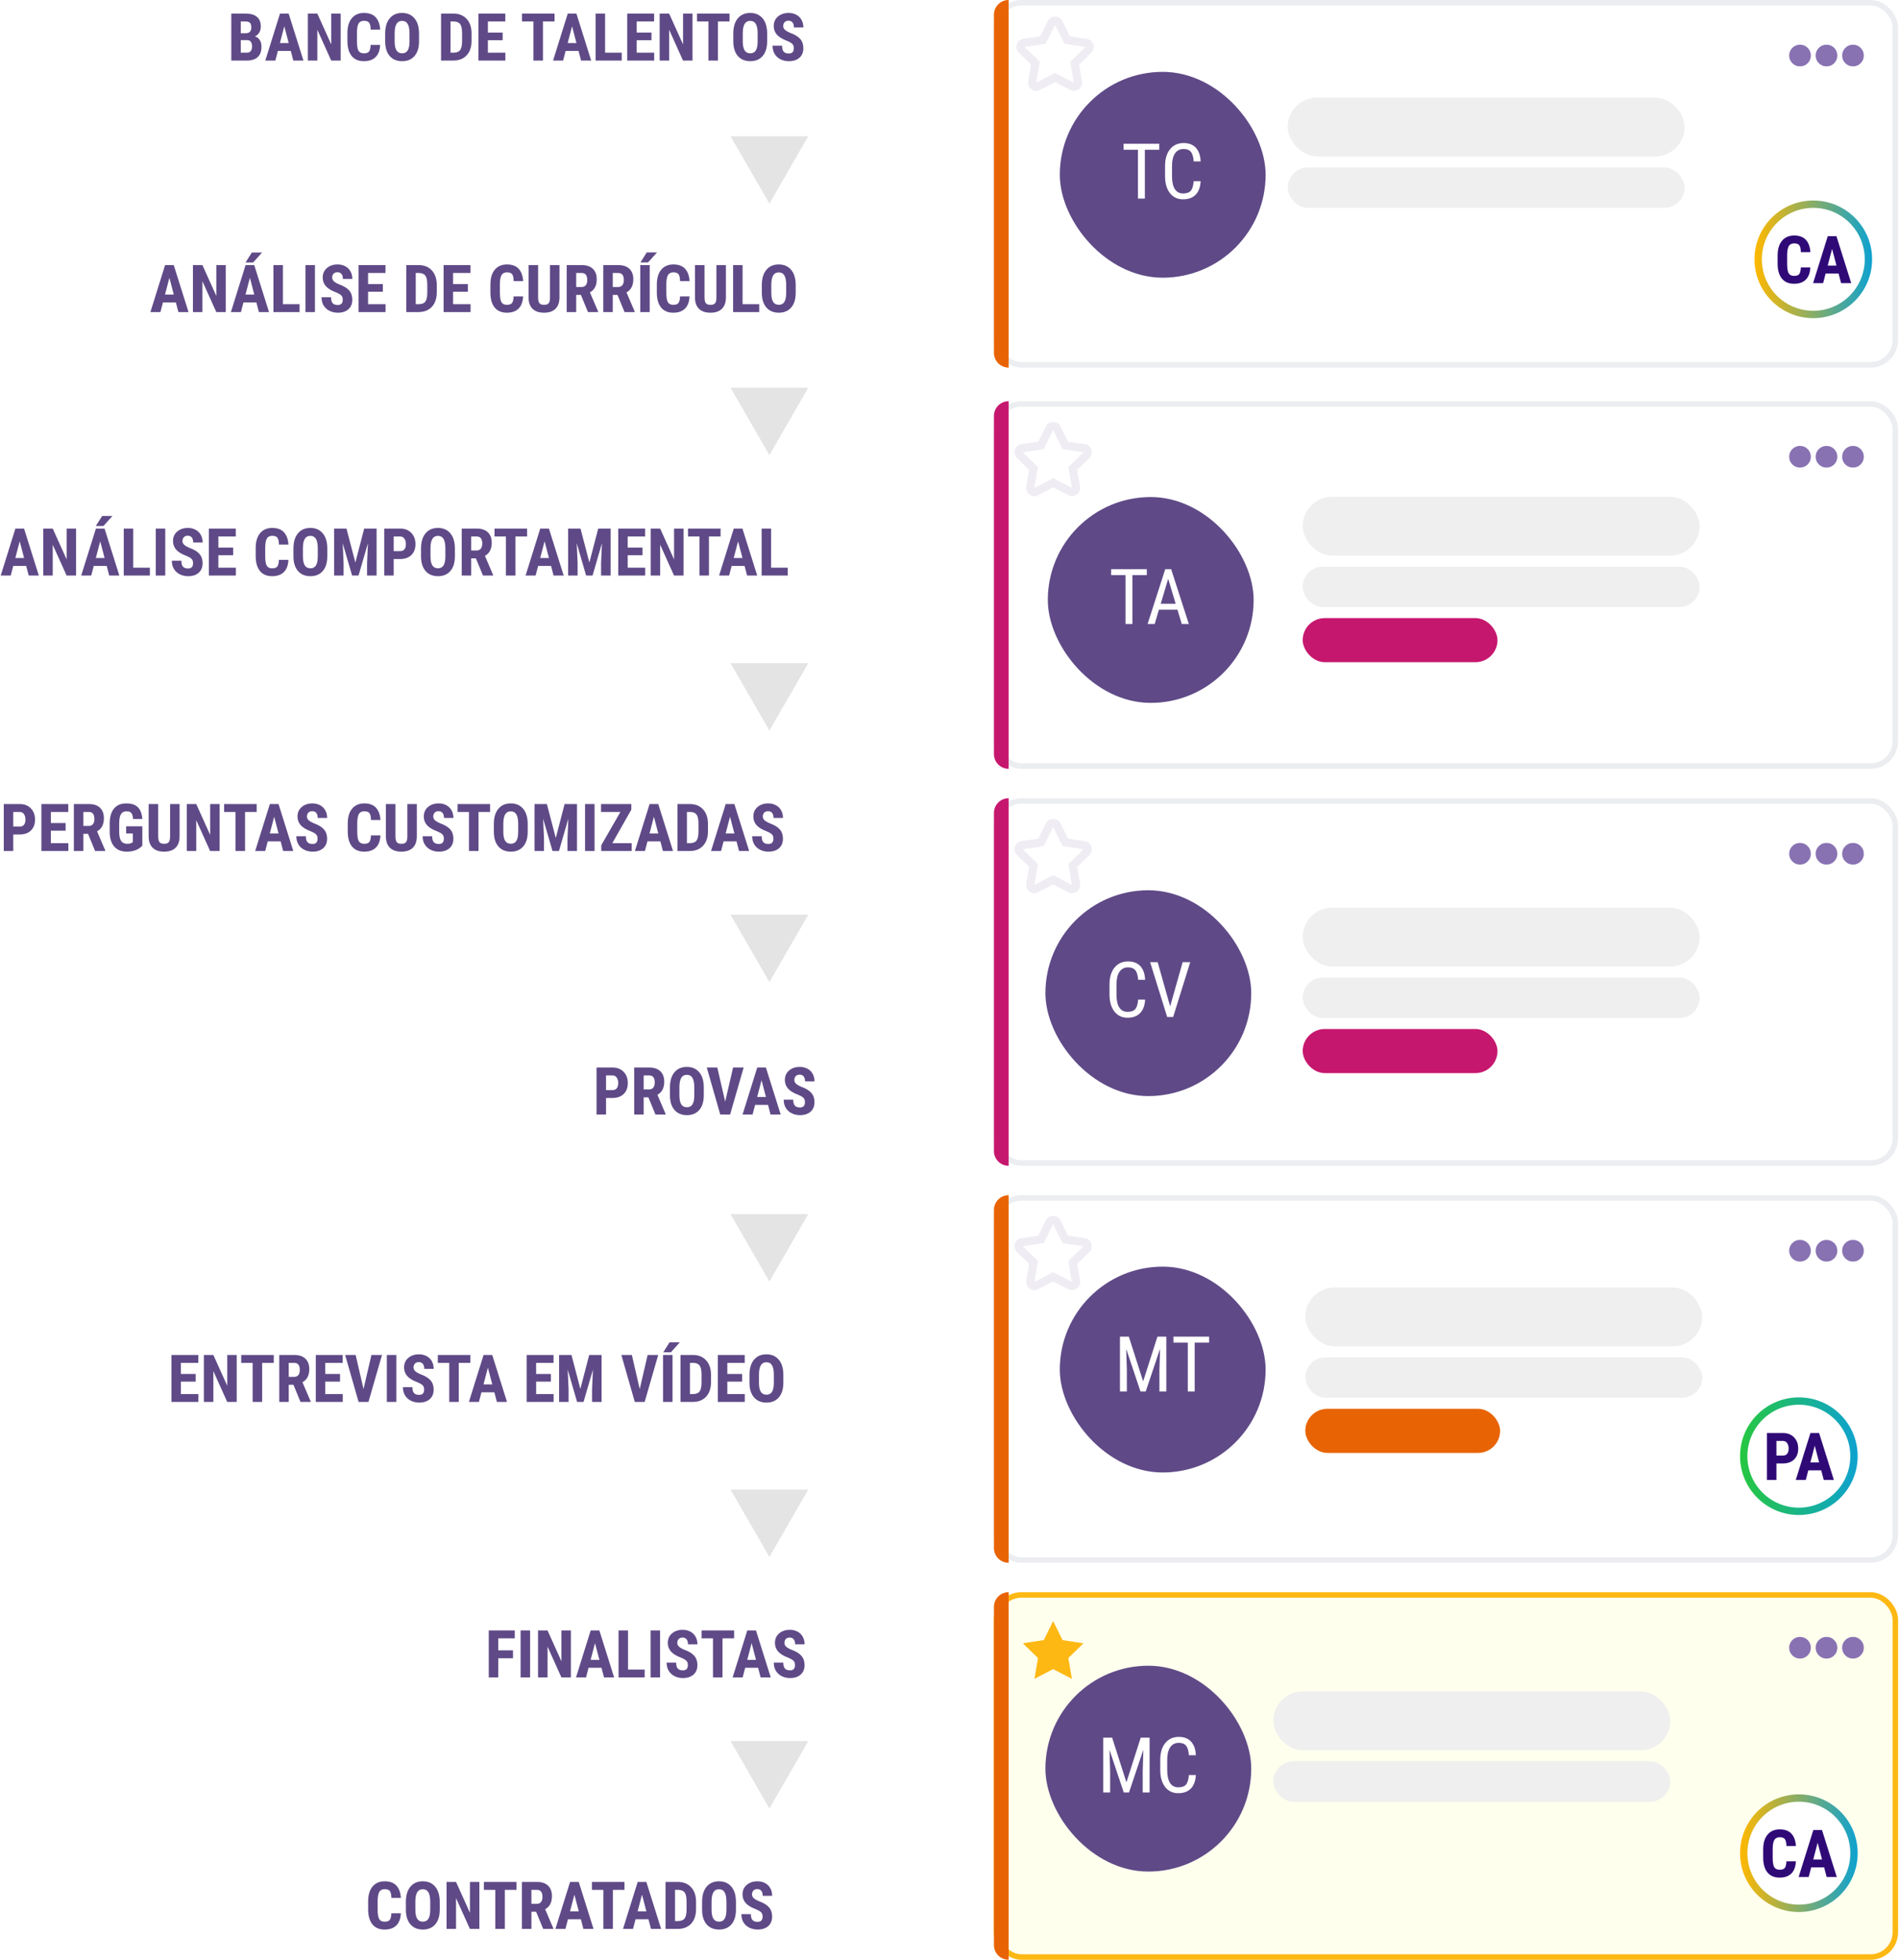 <?xml version="1.0" encoding="UTF-8"?> <svg xmlns="http://www.w3.org/2000/svg" width="345" height="356" viewBox="0 0 345 356" fill="none"><path d="M139.779 36.984L132.714 24.746H146.844L139.779 36.984Z" fill="#E4E4E4"></path><path d="M139.779 82.671L132.714 70.434H146.844L139.779 82.671Z" fill="#E4E4E4"></path><path d="M139.779 132.71L132.714 120.473H146.844L139.779 132.71Z" fill="#E4E4E4"></path><path d="M139.779 178.398L132.714 166.161H146.844L139.779 178.398Z" fill="#E4E4E4"></path><path d="M139.779 232.788L132.714 220.55H146.844L139.779 232.788Z" fill="#E4E4E4"></path><path d="M139.779 282.826L132.714 270.588H146.844L139.779 282.826Z" fill="#E4E4E4"></path><path d="M139.779 328.514L132.714 316.276H146.844L139.779 328.514Z" fill="#E4E4E4"></path><path d="M72.824 347.551C72.781 348.523 72.508 349.26 72.004 349.76C71.5 350.26 70.789 350.51 69.871 350.51C68.906 350.51 68.166 350.193 67.65 349.561C67.139 348.924 66.883 348.018 66.883 346.842V345.406C66.883 344.234 67.148 343.332 67.68 342.699C68.211 342.062 68.949 341.744 69.894 341.744C70.824 341.744 71.529 342.004 72.01 342.523C72.494 343.043 72.769 343.789 72.836 344.762H71.107C71.092 344.16 70.998 343.746 70.826 343.52C70.658 343.289 70.348 343.174 69.894 343.174C69.434 343.174 69.107 343.336 68.916 343.66C68.725 343.98 68.623 344.51 68.611 345.248V346.859C68.611 347.707 68.705 348.289 68.893 348.605C69.084 348.922 69.41 349.08 69.871 349.08C70.324 349.08 70.637 348.971 70.809 348.752C70.981 348.529 71.078 348.129 71.102 347.551H72.824ZM79.891 346.895C79.891 348.039 79.619 348.928 79.076 349.561C78.537 350.193 77.787 350.51 76.826 350.51C75.869 350.51 75.117 350.197 74.57 349.572C74.023 348.943 73.746 348.064 73.738 346.936V345.477C73.738 344.305 74.01 343.391 74.553 342.734C75.096 342.074 75.85 341.744 76.814 341.744C77.764 341.744 78.512 342.068 79.059 342.717C79.606 343.361 79.883 344.268 79.891 345.436V346.895ZM78.162 345.465C78.162 344.695 78.053 344.123 77.834 343.748C77.615 343.373 77.275 343.186 76.814 343.186C76.357 343.186 76.019 343.367 75.801 343.73C75.582 344.09 75.469 344.639 75.461 345.377V346.895C75.461 347.641 75.572 348.191 75.795 348.547C76.018 348.898 76.361 349.074 76.826 349.074C77.275 349.074 77.609 348.902 77.828 348.559C78.047 348.211 78.158 347.674 78.162 346.947V345.465ZM87.092 350.393H85.369L82.85 344.797V350.393H81.127V341.861H82.85L85.375 347.463V341.861H87.092V350.393ZM93.824 343.297H91.715V350.393H89.986V343.297H87.912V341.861H93.824V343.297ZM97.398 347.275H96.543V350.393H94.82V341.861H97.568C98.432 341.861 99.098 342.086 99.566 342.535C100.039 342.98 100.275 343.615 100.275 344.439C100.275 345.572 99.863 346.365 99.039 346.818L100.533 350.311V350.393H98.682L97.398 347.275ZM96.543 345.84H97.522C97.865 345.84 98.123 345.727 98.295 345.5C98.467 345.27 98.553 344.963 98.553 344.58C98.553 343.725 98.219 343.297 97.551 343.297H96.543V345.84ZM105.531 348.646H103.182L102.725 350.393H100.902L103.568 341.861H105.145L107.828 350.393H105.988L105.531 348.646ZM103.557 347.211H105.15L104.354 344.17L103.557 347.211ZM113.453 343.297H111.344V350.393H109.615V343.297H107.541V341.861H113.453V343.297ZM117.812 348.646H115.463L115.006 350.393H113.184L115.85 341.861H117.426L120.109 350.393H118.27L117.812 348.646ZM115.838 347.211H117.432L116.635 344.17L115.838 347.211ZM120.912 350.393V341.861H123.168C124.164 341.861 124.957 342.178 125.547 342.811C126.141 343.443 126.443 344.311 126.455 345.412V346.795C126.455 347.916 126.158 348.797 125.564 349.438C124.975 350.074 124.16 350.393 123.121 350.393H120.912ZM122.635 343.297V348.963H123.15C123.725 348.963 124.129 348.812 124.363 348.512C124.598 348.207 124.721 347.684 124.732 346.941V345.459C124.732 344.662 124.621 344.107 124.398 343.795C124.176 343.479 123.797 343.312 123.262 343.297H122.635ZM133.703 346.895C133.703 348.039 133.432 348.928 132.889 349.561C132.35 350.193 131.6 350.51 130.639 350.51C129.682 350.51 128.93 350.197 128.383 349.572C127.836 348.943 127.559 348.064 127.551 346.936V345.477C127.551 344.305 127.822 343.391 128.365 342.734C128.908 342.074 129.662 341.744 130.627 341.744C131.576 341.744 132.324 342.068 132.871 342.717C133.418 343.361 133.695 344.268 133.703 345.436V346.895ZM131.975 345.465C131.975 344.695 131.865 344.123 131.646 343.748C131.428 343.373 131.088 343.186 130.627 343.186C130.17 343.186 129.832 343.367 129.613 343.73C129.395 344.09 129.281 344.639 129.273 345.377V346.895C129.273 347.641 129.385 348.191 129.607 348.547C129.83 348.898 130.174 349.074 130.639 349.074C131.088 349.074 131.422 348.902 131.641 348.559C131.859 348.211 131.971 347.674 131.975 346.947V345.465ZM138.543 348.154C138.543 347.807 138.453 347.545 138.273 347.369C138.098 347.189 137.775 347.004 137.307 346.812C136.451 346.488 135.836 346.109 135.461 345.676C135.086 345.238 134.898 344.723 134.898 344.129C134.898 343.41 135.152 342.834 135.66 342.4C136.172 341.963 136.82 341.744 137.605 341.744C138.129 341.744 138.596 341.855 139.006 342.078C139.416 342.297 139.73 342.607 139.949 343.01C140.172 343.412 140.283 343.869 140.283 344.381H138.566C138.566 343.982 138.48 343.68 138.309 343.473C138.141 343.262 137.896 343.156 137.576 343.156C137.275 343.156 137.041 343.246 136.873 343.426C136.705 343.602 136.621 343.84 136.621 344.141C136.621 344.375 136.715 344.588 136.902 344.779C137.09 344.967 137.422 345.162 137.898 345.365C138.73 345.666 139.334 346.035 139.709 346.473C140.088 346.91 140.277 347.467 140.277 348.143C140.277 348.885 140.041 349.465 139.568 349.883C139.096 350.301 138.453 350.51 137.641 350.51C137.09 350.51 136.588 350.396 136.135 350.17C135.682 349.943 135.326 349.619 135.068 349.197C134.814 348.775 134.688 348.277 134.688 347.703H136.416C136.416 348.195 136.512 348.553 136.703 348.775C136.895 348.998 137.207 349.109 137.641 349.109C138.242 349.109 138.543 348.791 138.543 348.154Z" fill="#5F4A87"></path><path d="M2.408 151.589V154.589H0.686V146.058H3.592C4.436 146.058 5.107 146.32 5.607 146.843C6.111 147.367 6.363 148.046 6.363 148.882C6.363 149.718 6.115 150.378 5.619 150.863C5.123 151.347 4.436 151.589 3.557 151.589H2.408ZM2.408 150.154H3.592C3.92 150.154 4.174 150.046 4.354 149.832C4.533 149.617 4.623 149.304 4.623 148.894C4.623 148.468 4.531 148.13 4.348 147.88C4.164 147.626 3.918 147.498 3.609 147.494H2.408V150.154ZM11.924 150.898H9.24V153.16H12.416V154.589H7.518V146.058H12.404V147.494H9.24V149.509H11.924V150.898ZM15.996 151.472H15.141V154.589H13.418V146.058H16.166C17.029 146.058 17.695 146.283 18.164 146.732C18.637 147.177 18.873 147.812 18.873 148.636C18.873 149.769 18.461 150.562 17.637 151.015L19.131 154.507V154.589H17.279L15.996 151.472ZM15.141 150.037H16.119C16.463 150.037 16.721 149.923 16.893 149.697C17.064 149.466 17.15 149.16 17.15 148.777C17.15 147.921 16.816 147.494 16.148 147.494H15.141V150.037ZM25.857 153.623C25.525 153.982 25.117 154.253 24.633 154.437C24.152 154.617 23.625 154.707 23.051 154.707C22.07 154.707 21.309 154.404 20.766 153.798C20.223 153.189 19.943 152.304 19.928 151.144V149.609C19.928 148.433 20.184 147.529 20.695 146.896C21.211 146.259 21.961 145.941 22.945 145.941C23.871 145.941 24.568 146.169 25.037 146.626C25.51 147.083 25.783 147.8 25.857 148.777H24.182C24.135 148.234 24.021 147.865 23.842 147.669C23.662 147.47 23.381 147.371 22.998 147.371C22.533 147.371 22.195 147.541 21.984 147.88C21.773 148.22 21.664 148.761 21.656 149.503V151.05C21.656 151.828 21.771 152.394 22.002 152.75C22.236 153.101 22.619 153.277 23.15 153.277C23.49 153.277 23.766 153.208 23.977 153.072L24.129 152.966V151.402H22.922V150.101H25.857V153.623ZM32.625 146.058V151.964C32.617 152.851 32.373 153.531 31.893 154.003C31.412 154.472 30.723 154.707 29.824 154.707C28.91 154.707 28.211 154.468 27.727 153.992C27.246 153.515 27.006 152.826 27.006 151.923V146.058H28.74V151.929C28.74 152.414 28.818 152.759 28.975 152.966C29.131 153.173 29.414 153.277 29.824 153.277C30.234 153.277 30.516 153.175 30.668 152.972C30.82 152.765 30.898 152.427 30.902 151.958V146.058H32.625ZM39.897 154.589H38.174L35.654 148.994V154.589H33.932V146.058H35.654L38.18 151.66V146.058H39.897V154.589ZM46.629 147.494H44.52V154.589H42.791V147.494H40.717V146.058H46.629V147.494ZM50.988 152.843H48.639L48.182 154.589H46.359L49.025 146.058H50.602L53.285 154.589H51.445L50.988 152.843ZM49.014 151.408H50.607L49.81 148.367L49.014 151.408ZM57.691 152.351C57.691 152.003 57.602 151.742 57.422 151.566C57.246 151.386 56.924 151.201 56.455 151.009C55.6 150.685 54.984 150.306 54.609 149.873C54.234 149.435 54.047 148.919 54.047 148.326C54.047 147.607 54.301 147.031 54.809 146.597C55.32 146.16 55.969 145.941 56.754 145.941C57.277 145.941 57.744 146.052 58.154 146.275C58.565 146.494 58.879 146.804 59.098 147.207C59.32 147.609 59.432 148.066 59.432 148.578H57.715C57.715 148.179 57.629 147.876 57.457 147.669C57.289 147.458 57.045 147.353 56.725 147.353C56.424 147.353 56.19 147.443 56.022 147.623C55.853 147.798 55.77 148.037 55.77 148.337C55.77 148.572 55.863 148.785 56.051 148.976C56.238 149.164 56.57 149.359 57.047 149.562C57.879 149.863 58.482 150.232 58.857 150.669C59.236 151.107 59.426 151.664 59.426 152.339C59.426 153.082 59.19 153.662 58.717 154.08C58.244 154.498 57.602 154.707 56.789 154.707C56.238 154.707 55.736 154.593 55.283 154.367C54.83 154.14 54.475 153.816 54.217 153.394C53.963 152.972 53.836 152.474 53.836 151.9H55.565C55.565 152.392 55.66 152.75 55.852 152.972C56.043 153.195 56.355 153.306 56.789 153.306C57.391 153.306 57.691 152.988 57.691 152.351ZM69.117 151.748C69.074 152.72 68.801 153.457 68.297 153.957C67.793 154.457 67.082 154.707 66.164 154.707C65.199 154.707 64.459 154.39 63.943 153.757C63.432 153.121 63.176 152.214 63.176 151.039V149.603C63.176 148.431 63.441 147.529 63.973 146.896C64.504 146.259 65.242 145.941 66.188 145.941C67.117 145.941 67.822 146.201 68.303 146.72C68.787 147.24 69.062 147.986 69.129 148.958H67.4C67.385 148.357 67.291 147.943 67.119 147.716C66.951 147.486 66.641 147.371 66.188 147.371C65.727 147.371 65.4 147.533 65.209 147.857C65.018 148.177 64.916 148.707 64.904 149.445V151.056C64.904 151.904 64.998 152.486 65.186 152.802C65.377 153.119 65.703 153.277 66.164 153.277C66.617 153.277 66.93 153.167 67.102 152.949C67.273 152.726 67.371 152.326 67.394 151.748H69.117ZM75.727 146.058V151.964C75.719 152.851 75.475 153.531 74.994 154.003C74.514 154.472 73.824 154.707 72.926 154.707C72.012 154.707 71.312 154.468 70.828 153.992C70.348 153.515 70.107 152.826 70.107 151.923V146.058H71.842V151.929C71.842 152.414 71.92 152.759 72.076 152.966C72.232 153.173 72.516 153.277 72.926 153.277C73.336 153.277 73.617 153.175 73.769 152.972C73.922 152.765 74 152.427 74.004 151.958V146.058H75.727ZM80.637 152.351C80.637 152.003 80.547 151.742 80.367 151.566C80.191 151.386 79.869 151.201 79.4 151.009C78.545 150.685 77.93 150.306 77.555 149.873C77.18 149.435 76.992 148.919 76.992 148.326C76.992 147.607 77.246 147.031 77.754 146.597C78.266 146.16 78.914 145.941 79.699 145.941C80.223 145.941 80.689 146.052 81.1 146.275C81.51 146.494 81.824 146.804 82.043 147.207C82.266 147.609 82.377 148.066 82.377 148.578H80.66C80.66 148.179 80.574 147.876 80.402 147.669C80.234 147.458 79.99 147.353 79.67 147.353C79.369 147.353 79.135 147.443 78.967 147.623C78.799 147.798 78.715 148.037 78.715 148.337C78.715 148.572 78.809 148.785 78.996 148.976C79.184 149.164 79.516 149.359 79.992 149.562C80.824 149.863 81.428 150.232 81.803 150.669C82.182 151.107 82.371 151.664 82.371 152.339C82.371 153.082 82.135 153.662 81.662 154.08C81.189 154.498 80.547 154.707 79.734 154.707C79.184 154.707 78.682 154.593 78.228 154.367C77.775 154.14 77.42 153.816 77.162 153.394C76.908 152.972 76.781 152.474 76.781 151.9H78.51C78.51 152.392 78.606 152.75 78.797 152.972C78.988 153.195 79.301 153.306 79.734 153.306C80.336 153.306 80.637 152.988 80.637 152.351ZM89.039 147.494H86.93V154.589H85.201V147.494H83.127V146.058H89.039V147.494ZM95.871 151.091C95.871 152.236 95.6 153.125 95.057 153.757C94.518 154.39 93.768 154.707 92.807 154.707C91.85 154.707 91.098 154.394 90.551 153.769C90.004 153.14 89.727 152.261 89.719 151.132V149.673C89.719 148.501 89.99 147.587 90.533 146.931C91.076 146.271 91.83 145.941 92.795 145.941C93.744 145.941 94.492 146.265 95.039 146.914C95.586 147.558 95.863 148.464 95.871 149.632V151.091ZM94.143 149.662C94.143 148.892 94.033 148.32 93.814 147.945C93.596 147.57 93.256 147.382 92.795 147.382C92.338 147.382 92 147.564 91.781 147.927C91.562 148.287 91.449 148.835 91.441 149.574V151.091C91.441 151.837 91.553 152.388 91.775 152.744C91.998 153.095 92.342 153.271 92.807 153.271C93.256 153.271 93.59 153.099 93.809 152.755C94.027 152.408 94.139 151.871 94.143 151.144V149.662ZM99.357 146.058L100.969 152.228L102.574 146.058H104.824V154.589H103.096V152.281L103.254 148.724L101.549 154.589H100.377L98.672 148.724L98.83 152.281V154.589H97.107V146.058H99.357ZM108.012 154.589H106.289V146.058H108.012V154.589ZM111.246 153.16H114.762V154.589H109.23V153.552L112.711 147.494H109.195V146.058H114.697V147.072L111.246 153.16ZM119.977 152.843H117.627L117.17 154.589H115.348L118.014 146.058H119.59L122.273 154.589H120.434L119.977 152.843ZM118.002 151.408H119.596L118.799 148.367L118.002 151.408ZM123.076 154.589V146.058H125.332C126.328 146.058 127.121 146.375 127.711 147.007C128.305 147.64 128.607 148.507 128.619 149.609V150.992C128.619 152.113 128.322 152.994 127.729 153.634C127.139 154.271 126.324 154.589 125.285 154.589H123.076ZM124.799 147.494V153.16H125.314C125.889 153.16 126.293 153.009 126.527 152.708C126.762 152.404 126.885 151.88 126.896 151.138V149.656C126.896 148.859 126.785 148.304 126.562 147.992C126.34 147.675 125.961 147.509 125.426 147.494H124.799ZM133.805 152.843H131.455L130.998 154.589H129.176L131.842 146.058H133.418L136.102 154.589H134.262L133.805 152.843ZM131.83 151.408H133.424L132.627 148.367L131.83 151.408ZM140.508 152.351C140.508 152.003 140.418 151.742 140.238 151.566C140.062 151.386 139.74 151.201 139.271 151.009C138.416 150.685 137.801 150.306 137.426 149.873C137.051 149.435 136.863 148.919 136.863 148.326C136.863 147.607 137.117 147.031 137.625 146.597C138.137 146.16 138.785 145.941 139.57 145.941C140.094 145.941 140.561 146.052 140.971 146.275C141.381 146.494 141.695 146.804 141.914 147.207C142.137 147.609 142.248 148.066 142.248 148.578H140.531C140.531 148.179 140.445 147.876 140.273 147.669C140.105 147.458 139.861 147.353 139.541 147.353C139.24 147.353 139.006 147.443 138.838 147.623C138.67 147.798 138.586 148.037 138.586 148.337C138.586 148.572 138.68 148.785 138.867 148.976C139.055 149.164 139.387 149.359 139.863 149.562C140.695 149.863 141.299 150.232 141.674 150.669C142.053 151.107 142.242 151.664 142.242 152.339C142.242 153.082 142.006 153.662 141.533 154.08C141.061 154.498 140.418 154.707 139.605 154.707C139.055 154.707 138.553 154.593 138.1 154.367C137.646 154.14 137.291 153.816 137.033 153.394C136.779 152.972 136.652 152.474 136.652 151.9H138.381C138.381 152.392 138.477 152.75 138.668 152.972C138.859 153.195 139.172 153.306 139.605 153.306C140.207 153.306 140.508 152.988 140.508 152.351Z" fill="#5F4A87"></path><path d="M110.102 199.452V202.452H108.379V193.921H111.285C112.129 193.921 112.801 194.183 113.301 194.706C113.805 195.229 114.057 195.909 114.057 196.745C114.057 197.581 113.809 198.241 113.312 198.726C112.816 199.21 112.129 199.452 111.25 199.452H110.102ZM110.102 198.017H111.285C111.613 198.017 111.867 197.909 112.047 197.694C112.227 197.479 112.316 197.167 112.316 196.757C112.316 196.331 112.225 195.993 112.041 195.743C111.857 195.489 111.611 195.36 111.303 195.356H110.102V198.017ZM117.795 199.335H116.939V202.452H115.217V193.921H117.965C118.828 193.921 119.494 194.146 119.963 194.595C120.436 195.04 120.672 195.675 120.672 196.499C120.672 197.632 120.26 198.425 119.436 198.878L120.93 202.37V202.452H119.078L117.795 199.335ZM116.939 197.899H117.918C118.262 197.899 118.52 197.786 118.691 197.56C118.863 197.329 118.949 197.022 118.949 196.64C118.949 195.784 118.615 195.356 117.947 195.356H116.939V197.899ZM127.861 198.954C127.861 200.099 127.59 200.987 127.047 201.62C126.508 202.253 125.758 202.569 124.797 202.569C123.84 202.569 123.088 202.257 122.541 201.632C121.994 201.003 121.717 200.124 121.709 198.995V197.536C121.709 196.364 121.98 195.45 122.523 194.794C123.066 194.134 123.82 193.804 124.785 193.804C125.734 193.804 126.482 194.128 127.029 194.776C127.576 195.421 127.854 196.327 127.861 197.495V198.954ZM126.133 197.524C126.133 196.755 126.023 196.183 125.805 195.808C125.586 195.433 125.246 195.245 124.785 195.245C124.328 195.245 123.99 195.427 123.771 195.79C123.553 196.149 123.439 196.698 123.432 197.437V198.954C123.432 199.7 123.543 200.251 123.766 200.606C123.988 200.958 124.332 201.134 124.797 201.134C125.246 201.134 125.58 200.962 125.799 200.618C126.018 200.271 126.129 199.733 126.133 199.007V197.524ZM131.746 200.108L133.182 193.921H135.104L132.643 202.452H130.85L128.406 193.921H130.316L131.746 200.108ZM139.533 200.706H137.184L136.727 202.452H134.904L137.57 193.921H139.146L141.83 202.452H139.99L139.533 200.706ZM137.559 199.271H139.152L138.355 196.229L137.559 199.271ZM146.236 200.214C146.236 199.866 146.146 199.604 145.967 199.429C145.791 199.249 145.469 199.063 145 198.872C144.145 198.548 143.529 198.169 143.154 197.735C142.779 197.298 142.592 196.782 142.592 196.188C142.592 195.47 142.846 194.894 143.354 194.46C143.865 194.022 144.514 193.804 145.299 193.804C145.822 193.804 146.289 193.915 146.699 194.138C147.109 194.356 147.424 194.667 147.643 195.069C147.865 195.472 147.977 195.929 147.977 196.44H146.26C146.26 196.042 146.174 195.739 146.002 195.532C145.834 195.321 145.59 195.216 145.27 195.216C144.969 195.216 144.734 195.306 144.566 195.485C144.398 195.661 144.314 195.899 144.314 196.2C144.314 196.435 144.408 196.647 144.596 196.839C144.783 197.026 145.115 197.222 145.592 197.425C146.424 197.726 147.027 198.095 147.402 198.532C147.781 198.97 147.971 199.526 147.971 200.202C147.971 200.944 147.734 201.524 147.262 201.942C146.789 202.36 146.146 202.569 145.334 202.569C144.783 202.569 144.281 202.456 143.828 202.229C143.375 202.003 143.02 201.679 142.762 201.257C142.508 200.835 142.381 200.337 142.381 199.763H144.109C144.109 200.255 144.205 200.612 144.396 200.835C144.588 201.058 144.9 201.169 145.334 201.169C145.936 201.169 146.236 200.851 146.236 200.214Z" fill="#5F4A87"></path><path d="M35.551 250.975H32.867V253.237H36.043V254.667H31.145V246.135H36.031V247.571H32.867V249.586H35.551V250.975ZM43.004 254.667H41.281L38.762 249.071V254.667H37.039V246.135H38.762L41.287 251.737V246.135H43.004V254.667ZM49.736 247.571H47.627V254.667H45.898V247.571H43.824V246.135H49.736V247.571ZM53.31 251.549H52.455V254.667H50.732V246.135H53.48C54.344 246.135 55.01 246.36 55.478 246.809C55.951 247.254 56.188 247.889 56.188 248.713C56.188 249.846 55.775 250.639 54.951 251.092L56.445 254.584V254.667H54.594L53.31 251.549ZM52.455 250.114H53.434C53.777 250.114 54.035 250 54.207 249.774C54.379 249.543 54.465 249.237 54.465 248.854C54.465 247.999 54.131 247.571 53.463 247.571H52.455V250.114ZM61.777 250.975H59.094V253.237H62.27V254.667H57.371V246.135H62.258V247.571H59.094V249.586H61.777V250.975ZM66.043 252.323L67.478 246.135H69.4L66.939 254.667H65.147L62.703 246.135H64.613L66.043 252.323ZM72.002 254.667H70.279V246.135H72.002V254.667ZM77.053 252.428C77.053 252.081 76.963 251.819 76.783 251.643C76.607 251.463 76.285 251.278 75.816 251.086C74.961 250.762 74.346 250.383 73.971 249.95C73.596 249.512 73.408 248.997 73.408 248.403C73.408 247.684 73.662 247.108 74.17 246.674C74.682 246.237 75.33 246.018 76.115 246.018C76.639 246.018 77.106 246.129 77.516 246.352C77.926 246.571 78.24 246.881 78.459 247.284C78.682 247.686 78.793 248.143 78.793 248.655H77.076C77.076 248.256 76.99 247.954 76.818 247.747C76.65 247.536 76.406 247.43 76.086 247.43C75.785 247.43 75.551 247.52 75.383 247.7C75.215 247.875 75.131 248.114 75.131 248.415C75.131 248.649 75.225 248.862 75.412 249.053C75.6 249.241 75.932 249.436 76.408 249.639C77.24 249.94 77.844 250.309 78.219 250.747C78.598 251.184 78.787 251.741 78.787 252.417C78.787 253.159 78.551 253.739 78.078 254.157C77.606 254.575 76.963 254.784 76.15 254.784C75.6 254.784 75.098 254.67 74.644 254.444C74.191 254.217 73.836 253.893 73.578 253.471C73.324 253.049 73.197 252.551 73.197 251.977H74.926C74.926 252.469 75.022 252.827 75.213 253.049C75.404 253.272 75.717 253.383 76.15 253.383C76.752 253.383 77.053 253.065 77.053 252.428ZM85.455 247.571H83.346V254.667H81.617V247.571H79.543V246.135H85.455V247.571ZM89.814 252.92H87.465L87.008 254.667H85.186L87.852 246.135H89.428L92.111 254.667H90.272L89.814 252.92ZM87.84 251.485H89.434L88.637 248.444L87.84 251.485ZM100.086 250.975H97.402V253.237H100.578V254.667H95.68V246.135H100.566V247.571H97.402V249.586H100.086V250.975ZM103.824 246.135L105.436 252.305L107.041 246.135H109.291V254.667H107.562V252.358L107.721 248.801L106.016 254.667H104.844L103.139 248.801L103.297 252.358V254.667H101.574V246.135H103.824ZM116.223 252.323L117.658 246.135H119.58L117.119 254.667H115.326L112.883 246.135H114.793L116.223 252.323ZM122.182 254.667H120.459V246.135H122.182V254.667ZM121.643 243.833H123.506L121.877 245.649H120.494L121.643 243.833ZM123.629 254.667V246.135H125.885C126.881 246.135 127.674 246.452 128.264 247.084C128.857 247.717 129.16 248.584 129.172 249.686V251.069C129.172 252.19 128.875 253.071 128.281 253.711C127.691 254.348 126.877 254.667 125.838 254.667H123.629ZM125.352 247.571V253.237H125.867C126.441 253.237 126.846 253.086 127.08 252.786C127.314 252.481 127.438 251.958 127.449 251.215V249.733C127.449 248.936 127.338 248.381 127.115 248.069C126.893 247.752 126.514 247.586 125.979 247.571H125.352ZM134.82 250.975H132.137V253.237H135.312V254.667H130.414V246.135H135.301V247.571H132.137V249.586H134.82V250.975ZM142.314 251.168C142.314 252.313 142.043 253.202 141.5 253.834C140.961 254.467 140.211 254.784 139.25 254.784C138.293 254.784 137.541 254.471 136.994 253.846C136.447 253.217 136.17 252.338 136.162 251.209V249.75C136.162 248.579 136.434 247.665 136.977 247.008C137.52 246.348 138.273 246.018 139.238 246.018C140.188 246.018 140.936 246.342 141.482 246.991C142.029 247.635 142.307 248.542 142.314 249.709V251.168ZM140.586 249.739C140.586 248.969 140.477 248.397 140.258 248.022C140.039 247.647 139.699 247.459 139.238 247.459C138.781 247.459 138.443 247.641 138.225 248.004C138.006 248.364 137.893 248.913 137.885 249.651V251.168C137.885 251.915 137.996 252.465 138.219 252.821C138.441 253.172 138.785 253.348 139.25 253.348C139.699 253.348 140.033 253.176 140.252 252.833C140.471 252.485 140.582 251.948 140.586 251.221V249.739Z" fill="#5F4A87"></path><path d="M93.197 301.225H90.519V304.706H88.797V296.174H93.519V297.61H90.519V299.795H93.197V301.225ZM96.303 304.706H94.58V296.174H96.303V304.706ZM103.715 304.706H101.992L99.473 299.11V304.706H97.75V296.174H99.473L101.998 301.776V296.174H103.715V304.706ZM109.275 302.959H106.926L106.469 304.706H104.646L107.312 296.174H108.889L111.572 304.706H109.732L109.275 302.959ZM107.301 301.524H108.895L108.098 298.483L107.301 301.524ZM114.098 303.276H117.121V304.706H112.375V296.174H114.098V303.276ZM119.916 304.706H118.193V296.174H119.916V304.706ZM124.967 302.467C124.967 302.12 124.877 301.858 124.697 301.682C124.521 301.502 124.199 301.317 123.73 301.125C122.875 300.801 122.26 300.422 121.885 299.989C121.51 299.551 121.322 299.036 121.322 298.442C121.322 297.723 121.576 297.147 122.084 296.713C122.596 296.276 123.244 296.057 124.029 296.057C124.553 296.057 125.02 296.168 125.43 296.391C125.84 296.61 126.154 296.92 126.373 297.323C126.596 297.725 126.707 298.182 126.707 298.694H124.99C124.99 298.295 124.904 297.993 124.732 297.786C124.564 297.575 124.32 297.469 124 297.469C123.699 297.469 123.465 297.559 123.297 297.739C123.129 297.915 123.045 298.153 123.045 298.454C123.045 298.688 123.139 298.901 123.326 299.092C123.514 299.28 123.846 299.475 124.322 299.678C125.154 299.979 125.758 300.348 126.133 300.786C126.512 301.223 126.701 301.78 126.701 302.456C126.701 303.198 126.465 303.778 125.992 304.196C125.52 304.614 124.877 304.823 124.064 304.823C123.514 304.823 123.012 304.709 122.559 304.483C122.105 304.256 121.75 303.932 121.492 303.51C121.238 303.088 121.111 302.59 121.111 302.016H122.84C122.84 302.508 122.936 302.866 123.127 303.088C123.318 303.311 123.631 303.422 124.064 303.422C124.666 303.422 124.967 303.104 124.967 302.467ZM133.369 297.61H131.26V304.706H129.531V297.61H127.457V296.174H133.369V297.61ZM137.729 302.959H135.379L134.922 304.706H133.1L135.766 296.174H137.342L140.025 304.706H138.186L137.729 302.959ZM135.754 301.524H137.348L136.551 298.483L135.754 301.524ZM144.432 302.467C144.432 302.12 144.342 301.858 144.162 301.682C143.986 301.502 143.664 301.317 143.195 301.125C142.34 300.801 141.725 300.422 141.35 299.989C140.975 299.551 140.787 299.036 140.787 298.442C140.787 297.723 141.041 297.147 141.549 296.713C142.061 296.276 142.709 296.057 143.494 296.057C144.018 296.057 144.484 296.168 144.895 296.391C145.305 296.61 145.619 296.92 145.838 297.323C146.061 297.725 146.172 298.182 146.172 298.694H144.455C144.455 298.295 144.369 297.993 144.197 297.786C144.029 297.575 143.785 297.469 143.465 297.469C143.164 297.469 142.93 297.559 142.762 297.739C142.594 297.915 142.51 298.153 142.51 298.454C142.51 298.688 142.604 298.901 142.791 299.092C142.979 299.28 143.311 299.475 143.787 299.678C144.619 299.979 145.223 300.348 145.598 300.786C145.977 301.223 146.166 301.78 146.166 302.456C146.166 303.198 145.93 303.778 145.457 304.196C144.984 304.614 144.342 304.823 143.529 304.823C142.979 304.823 142.477 304.709 142.023 304.483C141.57 304.256 141.215 303.932 140.957 303.51C140.703 303.088 140.576 302.59 140.576 302.016H142.305C142.305 302.508 142.4 302.866 142.592 303.088C142.783 303.311 143.096 303.422 143.529 303.422C144.131 303.422 144.432 303.104 144.432 302.467Z" fill="#5F4A87"></path><path d="M42.02 11V2.469H44.656C45.547 2.469 46.223 2.668 46.684 3.066C47.148 3.461 47.381 4.041 47.381 4.807C47.381 5.24 47.285 5.613 47.094 5.926C46.902 6.238 46.641 6.467 46.309 6.611C46.691 6.721 46.986 6.941 47.193 7.273C47.4 7.602 47.504 8.008 47.504 8.492C47.504 9.32 47.275 9.945 46.818 10.367C46.365 10.789 45.707 11 44.844 11H42.02ZM43.742 7.291V9.57H44.844C45.152 9.57 45.387 9.475 45.547 9.283C45.707 9.092 45.787 8.82 45.787 8.469C45.787 7.703 45.51 7.311 44.955 7.291H43.742ZM43.742 6.037H44.639C45.315 6.037 45.652 5.688 45.652 4.988C45.652 4.602 45.574 4.324 45.418 4.156C45.262 3.988 45.008 3.904 44.656 3.904H43.742V6.037ZM52.83 9.254H50.48L50.023 11H48.201L50.867 2.469H52.443L55.127 11H53.287L52.83 9.254ZM50.855 7.818H52.449L51.652 4.777L50.855 7.818ZM61.895 11H60.172L57.652 5.404V11H55.93V2.469H57.652L60.178 8.07V2.469H61.895V11ZM69.061 8.158C69.018 9.131 68.744 9.867 68.24 10.367C67.736 10.867 67.025 11.117 66.107 11.117C65.143 11.117 64.402 10.801 63.887 10.168C63.375 9.531 63.119 8.625 63.119 7.449V6.014C63.119 4.842 63.385 3.939 63.916 3.307C64.447 2.67 65.186 2.352 66.131 2.352C67.061 2.352 67.766 2.611 68.246 3.131C68.731 3.65 69.006 4.396 69.072 5.369H67.344C67.328 4.768 67.234 4.354 67.062 4.127C66.894 3.896 66.584 3.781 66.131 3.781C65.67 3.781 65.344 3.943 65.152 4.268C64.961 4.588 64.859 5.117 64.848 5.855V7.467C64.848 8.314 64.941 8.896 65.129 9.213C65.32 9.529 65.647 9.688 66.107 9.688C66.561 9.688 66.873 9.578 67.045 9.359C67.217 9.137 67.314 8.736 67.338 8.158H69.061ZM76.127 7.502C76.127 8.646 75.856 9.535 75.312 10.168C74.773 10.801 74.023 11.117 73.062 11.117C72.106 11.117 71.353 10.805 70.807 10.18C70.26 9.551 69.982 8.672 69.975 7.543V6.084C69.975 4.912 70.246 3.998 70.789 3.342C71.332 2.682 72.086 2.352 73.051 2.352C74 2.352 74.748 2.676 75.295 3.324C75.842 3.969 76.119 4.875 76.127 6.043V7.502ZM74.398 6.072C74.398 5.303 74.289 4.73 74.07 4.355C73.852 3.98 73.512 3.793 73.051 3.793C72.594 3.793 72.256 3.975 72.037 4.338C71.818 4.697 71.705 5.246 71.697 5.984V7.502C71.697 8.248 71.809 8.799 72.031 9.154C72.254 9.506 72.598 9.682 73.062 9.682C73.512 9.682 73.846 9.51 74.064 9.166C74.283 8.818 74.394 8.281 74.398 7.555V6.072ZM80.129 11V2.469H82.385C83.381 2.469 84.174 2.785 84.764 3.418C85.357 4.051 85.66 4.918 85.672 6.02V7.402C85.672 8.523 85.375 9.404 84.781 10.045C84.191 10.682 83.377 11 82.338 11H80.129ZM81.852 3.904V9.57H82.367C82.941 9.57 83.346 9.42 83.58 9.119C83.814 8.814 83.938 8.291 83.949 7.549V6.066C83.949 5.27 83.838 4.715 83.615 4.402C83.393 4.086 83.014 3.92 82.478 3.904H81.852ZM91.32 7.309H88.637V9.57H91.812V11H86.914V2.469H91.801V3.904H88.637V5.92H91.32V7.309ZM100.748 3.904H98.639V11H96.91V3.904H94.836V2.469H100.748V3.904ZM105.107 9.254H102.758L102.301 11H100.479L103.145 2.469H104.721L107.404 11H105.564L105.107 9.254ZM103.133 7.818H104.727L103.93 4.777L103.133 7.818ZM109.93 9.57H112.953V11H108.207V2.469H109.93V9.57ZM118.355 7.309H115.672V9.57H118.848V11H113.949V2.469H118.836V3.904H115.672V5.92H118.355V7.309ZM125.809 11H124.086L121.566 5.404V11H119.844V2.469H121.566L124.092 8.07V2.469H125.809V11ZM132.541 3.904H130.432V11H128.703V3.904H126.629V2.469H132.541V3.904ZM139.373 7.502C139.373 8.646 139.102 9.535 138.559 10.168C138.02 10.801 137.27 11.117 136.309 11.117C135.352 11.117 134.6 10.805 134.053 10.18C133.506 9.551 133.229 8.672 133.221 7.543V6.084C133.221 4.912 133.492 3.998 134.035 3.342C134.578 2.682 135.332 2.352 136.297 2.352C137.246 2.352 137.994 2.676 138.541 3.324C139.088 3.969 139.365 4.875 139.373 6.043V7.502ZM137.645 6.072C137.645 5.303 137.535 4.73 137.316 4.355C137.098 3.98 136.758 3.793 136.297 3.793C135.84 3.793 135.502 3.975 135.283 4.338C135.064 4.697 134.951 5.246 134.943 5.984V7.502C134.943 8.248 135.055 8.799 135.277 9.154C135.5 9.506 135.844 9.682 136.309 9.682C136.758 9.682 137.092 9.51 137.311 9.166C137.529 8.818 137.641 8.281 137.645 7.555V6.072ZM144.213 8.762C144.213 8.414 144.123 8.152 143.943 7.977C143.768 7.797 143.445 7.611 142.977 7.42C142.121 7.096 141.506 6.717 141.131 6.283C140.756 5.846 140.568 5.33 140.568 4.736C140.568 4.018 140.822 3.441 141.33 3.008C141.842 2.57 142.49 2.352 143.275 2.352C143.799 2.352 144.266 2.463 144.676 2.686C145.086 2.904 145.4 3.215 145.619 3.617C145.842 4.02 145.953 4.477 145.953 4.988H144.236C144.236 4.59 144.15 4.287 143.979 4.08C143.811 3.869 143.566 3.764 143.246 3.764C142.945 3.764 142.711 3.854 142.543 4.033C142.375 4.209 142.291 4.447 142.291 4.748C142.291 4.982 142.385 5.195 142.572 5.387C142.76 5.574 143.092 5.77 143.568 5.973C144.4 6.273 145.004 6.643 145.379 7.08C145.758 7.518 145.947 8.074 145.947 8.75C145.947 9.492 145.711 10.072 145.238 10.49C144.766 10.908 144.123 11.117 143.311 11.117C142.76 11.117 142.258 11.004 141.805 10.777C141.352 10.551 140.996 10.227 140.738 9.805C140.484 9.383 140.357 8.885 140.357 8.311H142.086C142.086 8.803 142.182 9.16 142.373 9.383C142.564 9.605 142.877 9.717 143.311 9.717C143.912 9.717 144.213 9.398 144.213 8.762Z" fill="#5F4A87"></path><path d="M31.953 54.941H29.604L29.146 56.688H27.324L29.99 48.156H31.566L34.25 56.688H32.41L31.953 54.941ZM29.979 53.506H31.572L30.775 50.465L29.979 53.506ZM41.018 56.688H39.295L36.775 51.092V56.688H35.053V48.156H36.775L39.301 53.758V48.156H41.018V56.688ZM46.578 54.941H44.228L43.772 56.688H41.949L44.615 48.156H46.191L48.875 56.688H47.035L46.578 54.941ZM44.603 53.506H46.197L45.4 50.465L44.603 53.506ZM45.752 45.871H47.615L45.986 47.688H44.603L45.752 45.871ZM51.4 55.258H54.424V56.688H49.678V48.156H51.4V55.258ZM57.219 56.688H55.496V48.156H57.219V56.688ZM62.27 54.449C62.27 54.102 62.18 53.84 62 53.664C61.824 53.484 61.502 53.299 61.033 53.107C60.178 52.783 59.562 52.404 59.188 51.971C58.812 51.533 58.625 51.018 58.625 50.424C58.625 49.705 58.879 49.129 59.387 48.695C59.898 48.258 60.547 48.039 61.332 48.039C61.855 48.039 62.322 48.15 62.732 48.373C63.143 48.592 63.457 48.902 63.676 49.305C63.898 49.707 64.01 50.164 64.01 50.676H62.293C62.293 50.277 62.207 49.975 62.035 49.768C61.867 49.557 61.623 49.451 61.303 49.451C61.002 49.451 60.768 49.541 60.6 49.721C60.432 49.897 60.348 50.135 60.348 50.435C60.348 50.67 60.441 50.883 60.629 51.074C60.816 51.262 61.148 51.457 61.625 51.66C62.457 51.961 63.06 52.33 63.435 52.768C63.815 53.205 64.004 53.762 64.004 54.438C64.004 55.18 63.768 55.76 63.295 56.178C62.822 56.596 62.18 56.805 61.367 56.805C60.816 56.805 60.315 56.691 59.861 56.465C59.408 56.238 59.053 55.914 58.795 55.492C58.541 55.07 58.414 54.572 58.414 53.998H60.143C60.143 54.49 60.238 54.848 60.43 55.07C60.621 55.293 60.934 55.404 61.367 55.404C61.969 55.404 62.27 55.086 62.27 54.449ZM69.553 52.996H66.869V55.258H70.045V56.688H65.147V48.156H70.033V49.592H66.869V51.607H69.553V52.996ZM73.807 56.688V48.156H76.062C77.059 48.156 77.852 48.473 78.441 49.105C79.035 49.738 79.338 50.605 79.35 51.707V53.09C79.35 54.211 79.053 55.092 78.459 55.732C77.869 56.369 77.055 56.688 76.016 56.688H73.807ZM75.529 49.592V55.258H76.045C76.619 55.258 77.023 55.107 77.258 54.807C77.492 54.502 77.615 53.978 77.627 53.236V51.754C77.627 50.957 77.516 50.402 77.293 50.09C77.07 49.773 76.691 49.607 76.156 49.592H75.529ZM84.998 52.996H82.314V55.258H85.49V56.688H80.592V48.156H85.478V49.592H82.314V51.607H84.998V52.996ZM95.035 53.846C94.992 54.818 94.719 55.555 94.215 56.055C93.711 56.555 93 56.805 92.082 56.805C91.117 56.805 90.377 56.488 89.861 55.855C89.35 55.219 89.094 54.312 89.094 53.137V51.701C89.094 50.529 89.359 49.627 89.891 48.994C90.422 48.357 91.16 48.039 92.106 48.039C93.035 48.039 93.74 48.299 94.221 48.818C94.705 49.338 94.981 50.084 95.047 51.057H93.318C93.303 50.455 93.209 50.041 93.037 49.815C92.869 49.584 92.559 49.469 92.106 49.469C91.644 49.469 91.318 49.631 91.127 49.955C90.936 50.275 90.834 50.805 90.822 51.543V53.154C90.822 54.002 90.916 54.584 91.103 54.9C91.295 55.217 91.621 55.375 92.082 55.375C92.535 55.375 92.848 55.266 93.019 55.047C93.191 54.824 93.289 54.424 93.312 53.846H95.035ZM101.645 48.156V54.062C101.637 54.949 101.393 55.629 100.912 56.102C100.432 56.57 99.742 56.805 98.844 56.805C97.93 56.805 97.231 56.566 96.746 56.09C96.266 55.613 96.025 54.924 96.025 54.022V48.156H97.76V54.027C97.76 54.512 97.838 54.857 97.994 55.065C98.15 55.272 98.434 55.375 98.844 55.375C99.254 55.375 99.535 55.273 99.688 55.07C99.84 54.863 99.918 54.525 99.922 54.057V48.156H101.645ZM105.535 53.57H104.68V56.688H102.957V48.156H105.705C106.568 48.156 107.234 48.381 107.703 48.83C108.176 49.275 108.412 49.91 108.412 50.734C108.412 51.867 108 52.66 107.176 53.113L108.67 56.605V56.688H106.818L105.535 53.57ZM104.68 52.135H105.658C106.002 52.135 106.26 52.022 106.432 51.795C106.604 51.565 106.689 51.258 106.689 50.875C106.689 50.02 106.355 49.592 105.688 49.592H104.68V52.135ZM112.18 53.57H111.324V56.688H109.602V48.156H112.35C113.213 48.156 113.879 48.381 114.348 48.83C114.82 49.275 115.057 49.91 115.057 50.734C115.057 51.867 114.645 52.66 113.82 53.113L115.314 56.605V56.688H113.463L112.18 53.57ZM111.324 52.135H112.303C112.646 52.135 112.904 52.022 113.076 51.795C113.248 51.565 113.334 51.258 113.334 50.875C113.334 50.02 113 49.592 112.332 49.592H111.324V52.135ZM118.039 56.688H116.316V48.156H118.039V56.688ZM117.5 45.853H119.363L117.734 47.67H116.352L117.5 45.853ZM125.27 53.846C125.227 54.818 124.953 55.555 124.449 56.055C123.945 56.555 123.234 56.805 122.316 56.805C121.352 56.805 120.611 56.488 120.096 55.855C119.584 55.219 119.328 54.312 119.328 53.137V51.701C119.328 50.529 119.594 49.627 120.125 48.994C120.656 48.357 121.395 48.039 122.34 48.039C123.27 48.039 123.975 48.299 124.455 48.818C124.939 49.338 125.215 50.084 125.281 51.057H123.553C123.537 50.455 123.443 50.041 123.271 49.815C123.104 49.584 122.793 49.469 122.34 49.469C121.879 49.469 121.553 49.631 121.361 49.955C121.17 50.275 121.068 50.805 121.057 51.543V53.154C121.057 54.002 121.15 54.584 121.338 54.9C121.529 55.217 121.855 55.375 122.316 55.375C122.77 55.375 123.082 55.266 123.254 55.047C123.426 54.824 123.523 54.424 123.547 53.846H125.27ZM131.879 48.156V54.062C131.871 54.949 131.627 55.629 131.146 56.102C130.666 56.57 129.977 56.805 129.078 56.805C128.164 56.805 127.465 56.566 126.98 56.09C126.5 55.613 126.26 54.924 126.26 54.022V48.156H127.994V54.027C127.994 54.512 128.072 54.857 128.229 55.065C128.385 55.272 128.668 55.375 129.078 55.375C129.488 55.375 129.77 55.273 129.922 55.07C130.074 54.863 130.152 54.525 130.156 54.057V48.156H131.879ZM134.908 55.258H137.932V56.688H133.186V48.156H134.908V55.258ZM144.559 53.19C144.559 54.334 144.287 55.223 143.744 55.855C143.205 56.488 142.455 56.805 141.494 56.805C140.537 56.805 139.785 56.492 139.238 55.867C138.691 55.238 138.414 54.359 138.406 53.23V51.772C138.406 50.6 138.678 49.685 139.221 49.029C139.764 48.369 140.518 48.039 141.482 48.039C142.432 48.039 143.18 48.363 143.727 49.012C144.273 49.656 144.551 50.562 144.559 51.73V53.19ZM142.83 51.76C142.83 50.99 142.721 50.418 142.502 50.043C142.283 49.668 141.943 49.48 141.482 49.48C141.025 49.48 140.688 49.662 140.469 50.025C140.25 50.385 140.137 50.934 140.129 51.672V53.19C140.129 53.935 140.24 54.486 140.463 54.842C140.686 55.193 141.029 55.369 141.494 55.369C141.943 55.369 142.277 55.197 142.496 54.853C142.715 54.506 142.826 53.969 142.83 53.242V51.76Z" fill="#5F4A87"></path><path d="M4.758 102.804H2.408L1.951 104.55H0.129L2.795 96.019H4.371L7.055 104.55H5.215L4.758 102.804ZM2.783 101.369H4.377L3.58 98.328L2.783 101.369ZM13.822 104.55H12.1L9.58 98.955V104.55H7.857V96.019H9.58L12.105 101.621V96.019H13.822V104.55ZM19.383 102.804H17.033L16.576 104.55H14.754L17.42 96.019H18.996L21.68 104.55H19.84L19.383 102.804ZM17.408 101.369H19.002L18.205 98.328L17.408 101.369ZM18.557 93.734H20.42L18.791 95.55H17.408L18.557 93.734ZM24.205 103.121H27.229V104.55H22.482V96.019H24.205V103.121ZM30.023 104.55H28.301V96.019H30.023V104.55ZM35.074 102.312C35.074 101.964 34.984 101.703 34.805 101.527C34.629 101.347 34.307 101.162 33.838 100.97C32.982 100.646 32.367 100.267 31.992 99.834C31.617 99.396 31.43 98.88 31.43 98.287C31.43 97.568 31.684 96.992 32.191 96.558C32.703 96.121 33.352 95.902 34.137 95.902C34.66 95.902 35.127 96.013 35.537 96.236C35.947 96.455 36.262 96.765 36.48 97.168C36.703 97.57 36.815 98.027 36.815 98.539H35.098C35.098 98.14 35.012 97.837 34.84 97.63C34.672 97.419 34.428 97.314 34.107 97.314C33.807 97.314 33.572 97.404 33.404 97.584C33.236 97.759 33.152 97.998 33.152 98.298C33.152 98.533 33.246 98.746 33.434 98.937C33.621 99.124 33.953 99.32 34.43 99.523C35.262 99.824 35.865 100.193 36.24 100.63C36.619 101.068 36.809 101.625 36.809 102.3C36.809 103.042 36.572 103.623 36.1 104.041C35.627 104.458 34.984 104.667 34.172 104.667C33.621 104.667 33.119 104.554 32.666 104.328C32.213 104.101 31.857 103.777 31.6 103.355C31.346 102.933 31.219 102.435 31.219 101.861H32.947C32.947 102.353 33.043 102.71 33.234 102.933C33.426 103.156 33.738 103.267 34.172 103.267C34.773 103.267 35.074 102.949 35.074 102.312ZM42.357 100.859H39.674V103.121H42.85V104.55H37.951V96.019H42.838V97.455H39.674V99.47H42.357V100.859ZM52.395 101.708C52.352 102.681 52.078 103.417 51.574 103.917C51.07 104.417 50.359 104.667 49.441 104.667C48.477 104.667 47.736 104.351 47.221 103.718C46.709 103.082 46.453 102.175 46.453 101V99.564C46.453 98.392 46.719 97.49 47.25 96.857C47.781 96.22 48.52 95.902 49.465 95.902C50.395 95.902 51.1 96.162 51.58 96.681C52.065 97.201 52.34 97.947 52.406 98.919H50.678C50.662 98.318 50.568 97.904 50.397 97.677C50.228 97.447 49.918 97.332 49.465 97.332C49.004 97.332 48.678 97.494 48.486 97.818C48.295 98.138 48.193 98.668 48.182 99.406V101.017C48.182 101.865 48.275 102.447 48.463 102.763C48.654 103.08 48.98 103.238 49.441 103.238C49.895 103.238 50.207 103.128 50.379 102.91C50.551 102.687 50.648 102.287 50.672 101.708H52.395ZM59.461 101.052C59.461 102.197 59.19 103.085 58.647 103.718C58.107 104.351 57.357 104.667 56.397 104.667C55.44 104.667 54.688 104.355 54.141 103.73C53.594 103.101 53.316 102.222 53.309 101.093V99.634C53.309 98.462 53.58 97.548 54.123 96.892C54.666 96.232 55.42 95.902 56.385 95.902C57.334 95.902 58.082 96.226 58.629 96.874C59.176 97.519 59.453 98.425 59.461 99.593V101.052ZM57.732 99.623C57.732 98.853 57.623 98.281 57.404 97.906C57.185 97.531 56.846 97.343 56.385 97.343C55.928 97.343 55.59 97.525 55.371 97.888C55.152 98.248 55.039 98.796 55.031 99.535V101.052C55.031 101.798 55.143 102.349 55.365 102.705C55.588 103.056 55.932 103.232 56.397 103.232C56.846 103.232 57.18 103.06 57.398 102.716C57.617 102.369 57.728 101.832 57.732 101.105V99.623ZM62.947 96.019L64.559 102.189L66.164 96.019H68.414V104.55H66.686V102.242L66.844 98.685L65.139 104.55H63.967L62.262 98.685L62.42 102.242V104.55H60.697V96.019H62.947ZM71.525 101.55V104.55H69.803V96.019H72.709C73.553 96.019 74.225 96.281 74.725 96.804C75.228 97.328 75.481 98.007 75.481 98.843C75.481 99.679 75.232 100.339 74.736 100.824C74.24 101.308 73.553 101.55 72.674 101.55H71.525ZM71.525 100.115H72.709C73.037 100.115 73.291 100.007 73.471 99.793C73.65 99.578 73.74 99.265 73.74 98.855C73.74 98.429 73.648 98.091 73.465 97.841C73.281 97.587 73.035 97.459 72.727 97.455H71.525V100.115ZM82.641 101.052C82.641 102.197 82.369 103.085 81.826 103.718C81.287 104.351 80.537 104.667 79.576 104.667C78.619 104.667 77.867 104.355 77.32 103.73C76.773 103.101 76.496 102.222 76.488 101.093V99.634C76.488 98.462 76.76 97.548 77.303 96.892C77.846 96.232 78.6 95.902 79.564 95.902C80.514 95.902 81.262 96.226 81.809 96.874C82.356 97.519 82.633 98.425 82.641 99.593V101.052ZM80.912 99.623C80.912 98.853 80.803 98.281 80.584 97.906C80.365 97.531 80.025 97.343 79.564 97.343C79.107 97.343 78.769 97.525 78.551 97.888C78.332 98.248 78.219 98.796 78.211 99.535V101.052C78.211 101.798 78.322 102.349 78.545 102.705C78.768 103.056 79.111 103.232 79.576 103.232C80.025 103.232 80.359 103.06 80.578 102.716C80.797 102.369 80.908 101.832 80.912 101.105V99.623ZM86.461 101.433H85.606V104.55H83.883V96.019H86.631C87.494 96.019 88.16 96.244 88.629 96.693C89.102 97.138 89.338 97.773 89.338 98.597C89.338 99.73 88.926 100.523 88.102 100.976L89.596 104.468V104.55H87.744L86.461 101.433ZM85.606 99.998H86.584C86.928 99.998 87.186 99.884 87.357 99.658C87.529 99.427 87.615 99.121 87.615 98.738C87.615 97.882 87.281 97.455 86.613 97.455H85.606V99.998ZM95.754 97.455H93.644V104.55H91.916V97.455H89.842V96.019H95.754V97.455ZM100.113 102.804H97.764L97.307 104.55H95.484L98.15 96.019H99.727L102.41 104.55H100.57L100.113 102.804ZM98.139 101.369H99.732L98.936 98.328L98.139 101.369ZM105.463 96.019L107.074 102.189L108.68 96.019H110.93V104.55H109.201V102.242L109.359 98.685L107.654 104.55H106.482L104.777 98.685L104.936 102.242V104.55H103.213V96.019H105.463ZM116.725 100.859H114.041V103.121H117.217V104.55H112.318V96.019H117.205V97.455H114.041V99.47H116.725V100.859ZM124.178 104.55H122.455L119.936 98.955V104.55H118.213V96.019H119.936L122.461 101.621V96.019H124.178V104.55ZM130.91 97.455H128.801V104.55H127.072V97.455H124.998V96.019H130.91V97.455ZM135.27 102.804H132.92L132.463 104.55H130.641L133.307 96.019H134.883L137.566 104.55H135.727L135.27 102.804ZM133.295 101.369H134.889L134.092 98.328L133.295 101.369ZM140.092 103.121H143.115V104.55H138.369V96.019H140.092V103.121Z" fill="#5F4A87"></path><g filter="url(#filter0_ii)"><rect x="180.572" y="72.882" width="164.262" height="66.773" rx="5" fill="white"></rect></g><rect x="181.072" y="73.382" width="163.262" height="65.773" rx="4.5" stroke="#7A869A" stroke-opacity="0.15"></rect><path d="M333.223 81.576C333.605 81.959 333.797 82.424 333.797 82.971C333.797 83.518 333.605 83.982 333.223 84.365C332.84 84.748 332.375 84.939 331.828 84.939C331.281 84.939 330.816 84.748 330.434 84.365C330.051 83.982 329.859 83.518 329.859 82.971C329.859 82.424 330.051 81.959 330.434 81.576C330.816 81.193 331.281 81.002 331.828 81.002C332.375 81.002 332.84 81.193 333.223 81.576ZM335.246 81.576C335.629 81.193 336.094 81.002 336.641 81.002C337.187 81.002 337.652 81.193 338.035 81.576C338.418 81.959 338.609 82.424 338.609 82.971C338.609 83.518 338.418 83.982 338.035 84.365C337.652 84.748 337.187 84.939 336.641 84.939C336.094 84.939 335.629 84.748 335.246 84.365C334.863 83.982 334.672 83.518 334.672 82.971C334.672 82.424 334.863 81.959 335.246 81.576ZM325.621 81.576C326.004 81.193 326.469 81.002 327.016 81.002C327.562 81.002 328.027 81.193 328.41 81.576C328.793 81.959 328.984 82.424 328.984 82.971C328.984 83.518 328.793 83.982 328.41 84.365C328.027 84.748 327.562 84.939 327.016 84.939C326.469 84.939 326.004 84.748 325.621 84.365C325.238 83.982 325.047 83.518 325.047 82.971C325.047 82.424 325.238 81.959 325.621 81.576Z" fill="#8872B2"></path><g style="mix-blend-mode:multiply"><path d="M180.572 75.553C180.572 74.078 181.768 72.882 183.243 72.882V139.655C181.768 139.655 180.572 138.459 180.572 136.984V75.553Z" fill="#C6176E"></path></g><g filter="url(#filter1_ii)"><rect x="180.572" y="144.998" width="164.262" height="66.773" rx="5" fill="white"></rect></g><rect x="181.072" y="145.498" width="163.262" height="65.773" rx="4.5" stroke="#7A869A" stroke-opacity="0.15"></rect><path d="M333.223 153.692C333.605 154.075 333.797 154.54 333.797 155.086C333.797 155.633 333.605 156.098 333.223 156.481C332.84 156.864 332.375 157.055 331.828 157.055C331.281 157.055 330.816 156.864 330.434 156.481C330.051 156.098 329.859 155.633 329.859 155.086C329.859 154.54 330.051 154.075 330.434 153.692C330.816 153.309 331.281 153.118 331.828 153.118C332.375 153.118 332.84 153.309 333.223 153.692ZM335.246 153.692C335.629 153.309 336.094 153.118 336.641 153.118C337.187 153.118 337.652 153.309 338.035 153.692C338.418 154.075 338.609 154.54 338.609 155.086C338.609 155.633 338.418 156.098 338.035 156.481C337.652 156.864 337.187 157.055 336.641 157.055C336.094 157.055 335.629 156.864 335.246 156.481C334.863 156.098 334.672 155.633 334.672 155.086C334.672 154.54 334.863 154.075 335.246 153.692ZM325.621 153.692C326.004 153.309 326.469 153.118 327.016 153.118C327.562 153.118 328.027 153.309 328.41 153.692C328.793 154.075 328.984 154.54 328.984 155.086C328.984 155.633 328.793 156.098 328.41 156.481C328.027 156.864 327.562 157.055 327.016 157.055C326.469 157.055 326.004 156.864 325.621 156.481C325.238 156.098 325.047 155.633 325.047 155.086C325.047 154.54 325.238 154.075 325.621 153.692Z" fill="#8872B2"></path><g style="mix-blend-mode:multiply"><path d="M180.572 147.669C180.572 146.194 181.768 144.998 183.243 144.998V211.771C181.768 211.771 180.572 210.575 180.572 209.1V147.669Z" fill="#C6176E"></path></g><rect x="189.924" y="161.717" width="37.393" height="37.393" rx="18.697" fill="#5F4A87"></rect><path d="M208.037 181.577C207.982 182.643 207.681 183.459 207.134 184.024C206.592 184.589 205.824 184.872 204.831 184.872C203.833 184.872 203.04 184.493 202.452 183.737C201.864 182.976 201.57 181.946 201.57 180.647V178.842C201.57 177.548 201.871 176.525 202.472 175.773C203.078 175.021 203.903 174.645 204.947 174.645C205.908 174.645 206.651 174.934 207.175 175.513C207.704 176.087 207.991 176.91 208.037 177.981H206.772C206.717 177.17 206.546 176.591 206.259 176.245C205.972 175.898 205.535 175.725 204.947 175.725C204.268 175.725 203.746 175.992 203.381 176.525C203.017 177.054 202.835 177.831 202.835 178.856V180.681C202.835 181.688 203.003 182.461 203.34 182.999C203.682 183.536 204.179 183.805 204.831 183.805C205.482 183.805 205.952 183.643 206.239 183.32C206.526 182.996 206.704 182.415 206.772 181.577H208.037ZM212.583 182.814L214.859 174.782H216.233L213.136 184.735H212.043L208.953 174.782H210.32L212.583 182.814Z" fill="white"></path><g filter="url(#filter2_ii)"><rect x="180.572" y="217.112" width="164.262" height="66.773" rx="5" fill="white"></rect></g><rect x="181.072" y="217.612" width="163.262" height="65.773" rx="4.5" stroke="#7A869A" stroke-opacity="0.15"></rect><path d="M333.223 225.807C333.605 226.189 333.797 226.654 333.797 227.201C333.797 227.748 333.605 228.213 333.223 228.596C332.84 228.979 332.375 229.17 331.828 229.17C331.281 229.17 330.816 228.979 330.434 228.596C330.051 228.213 329.859 227.748 329.859 227.201C329.859 226.654 330.051 226.189 330.434 225.807C330.816 225.424 331.281 225.232 331.828 225.232C332.375 225.232 332.84 225.424 333.223 225.807ZM335.246 225.807C335.629 225.424 336.094 225.232 336.641 225.232C337.187 225.232 337.652 225.424 338.035 225.807C338.418 226.189 338.609 226.654 338.609 227.201C338.609 227.748 338.418 228.213 338.035 228.596C337.652 228.979 337.187 229.17 336.641 229.17C336.094 229.17 335.629 228.979 335.246 228.596C334.863 228.213 334.672 227.748 334.672 227.201C334.672 226.654 334.863 226.189 335.246 225.807ZM325.621 225.807C326.004 225.424 326.469 225.232 327.016 225.232C327.562 225.232 328.027 225.424 328.41 225.807C328.793 226.189 328.984 226.654 328.984 227.201C328.984 227.748 328.793 228.213 328.41 228.596C328.027 228.979 327.562 229.17 327.016 229.17C326.469 229.17 326.004 228.979 325.621 228.596C325.238 228.213 325.047 227.748 325.047 227.201C325.047 226.654 325.238 226.189 325.621 225.807Z" fill="#8872B2"></path><g style="mix-blend-mode:multiply"><path d="M180.572 219.783C180.572 218.308 181.768 217.112 183.243 217.112V283.885C181.768 283.885 180.572 282.69 180.572 281.214V219.783Z" fill="#E86303"></path></g><g filter="url(#filter3_ii)"><rect x="180.572" width="164.262" height="66.773" rx="5" fill="white"></rect></g><rect x="181.072" y="0.5" width="163.262" height="65.773" rx="4.5" stroke="#7A869A" stroke-opacity="0.15"></rect><path d="M333.223 8.694C333.605 9.077 333.797 9.542 333.797 10.089C333.797 10.636 333.605 11.101 333.223 11.483C332.84 11.866 332.375 12.058 331.828 12.058C331.281 12.058 330.816 11.866 330.434 11.483C330.051 11.101 329.859 10.636 329.859 10.089C329.859 9.542 330.051 9.077 330.434 8.694C330.816 8.312 331.281 8.12 331.828 8.12C332.375 8.12 332.84 8.312 333.223 8.694ZM335.246 8.694C335.629 8.312 336.094 8.12 336.641 8.12C337.187 8.12 337.652 8.312 338.035 8.694C338.418 9.077 338.609 9.542 338.609 10.089C338.609 10.636 338.418 11.101 338.035 11.483C337.652 11.866 337.187 12.058 336.641 12.058C336.094 12.058 335.629 11.866 335.246 11.483C334.863 11.101 334.672 10.636 334.672 10.089C334.672 9.542 334.863 9.077 335.246 8.694ZM325.621 8.694C326.004 8.312 326.469 8.12 327.016 8.12C327.562 8.12 328.027 8.312 328.41 8.694C328.793 9.077 328.984 9.542 328.984 10.089C328.984 10.636 328.793 11.101 328.41 11.483C328.027 11.866 327.562 12.058 327.016 12.058C326.469 12.058 326.004 11.866 325.621 11.483C325.238 11.101 325.047 10.636 325.047 10.089C325.047 9.542 325.238 9.077 325.621 8.694Z" fill="#8872B2"></path><g style="mix-blend-mode:multiply"><path d="M180.572 2.671C180.572 1.196 181.768 0 183.243 0V66.773C181.768 66.773 180.572 65.577 180.572 64.102V2.671Z" fill="#E86303"></path></g><g filter="url(#filter4_ii)"><rect x="180.572" y="289.227" width="164.262" height="66.773" rx="5" fill="#FFFFEE"></rect></g><rect x="181.072" y="289.727" width="163.262" height="65.773" rx="4.5" stroke="#FDB813"></rect><path d="M333.223 297.921C333.605 298.304 333.797 298.769 333.797 299.316C333.797 299.863 333.605 300.328 333.223 300.71C332.84 301.093 332.375 301.285 331.828 301.285C331.281 301.285 330.816 301.093 330.434 300.71C330.051 300.328 329.859 299.863 329.859 299.316C329.859 298.769 330.051 298.304 330.434 297.921C330.816 297.539 331.281 297.347 331.828 297.347C332.375 297.347 332.84 297.539 333.223 297.921ZM335.246 297.921C335.629 297.539 336.094 297.347 336.641 297.347C337.187 297.347 337.652 297.539 338.035 297.921C338.418 298.304 338.609 298.769 338.609 299.316C338.609 299.863 338.418 300.328 338.035 300.71C337.652 301.093 337.187 301.285 336.641 301.285C336.094 301.285 335.629 301.093 335.246 300.71C334.863 300.328 334.672 299.863 334.672 299.316C334.672 298.769 334.863 298.304 335.246 297.921ZM325.621 297.921C326.004 297.539 326.469 297.347 327.016 297.347C327.562 297.347 328.027 297.539 328.41 297.921C328.793 298.304 328.984 298.769 328.984 299.316C328.984 299.863 328.793 300.328 328.41 300.71C328.027 301.093 327.562 301.285 327.016 301.285C326.469 301.285 326.004 301.093 325.621 300.71C325.238 300.328 325.047 299.863 325.047 299.316C325.047 298.769 325.238 298.304 325.621 297.921Z" fill="#8872B2"></path><g style="mix-blend-mode:multiply"><path d="M180.572 291.898C180.572 290.423 181.768 289.227 183.243 289.227V356C181.768 356 180.572 354.804 180.572 353.329V291.898Z" fill="#E86303"></path></g><rect x="189.924" y="302.583" width="37.393" height="37.393" rx="18.697" fill="#5F4A87"></rect><path d="M202.045 315.648L204.643 323.77L207.24 315.648H208.854V325.602H207.603V321.726L207.719 317.843L205.114 325.602H204.157L201.567 317.87L201.683 321.726V325.602H200.432V315.648H202.045ZM217.255 322.443C217.2 323.51 216.9 324.326 216.353 324.891C215.81 325.456 215.042 325.738 214.049 325.738C213.051 325.738 212.258 325.36 211.67 324.604C211.082 323.842 210.788 322.812 210.788 321.514V319.709C210.788 318.415 211.089 317.392 211.691 316.64C212.297 315.888 213.122 315.512 214.165 315.512C215.127 315.512 215.87 315.801 216.394 316.38C216.922 316.954 217.209 317.777 217.255 318.848H215.99C215.936 318.036 215.765 317.458 215.478 317.111C215.191 316.765 214.753 316.592 214.165 316.592C213.486 316.592 212.964 316.858 212.6 317.392C212.235 317.92 212.053 318.697 212.053 319.723V321.548C212.053 322.555 212.221 323.327 212.559 323.865C212.9 324.403 213.397 324.672 214.049 324.672C214.701 324.672 215.17 324.51 215.457 324.187C215.744 323.863 215.922 323.282 215.99 322.443H217.255Z" fill="white"></path><path d="M316.123 336.636C316.123 330.735 320.906 325.952 326.807 325.952C332.707 325.952 337.49 330.735 337.49 336.636C337.49 342.536 332.707 347.32 326.807 347.32C320.906 347.32 316.123 342.536 316.123 336.636Z" fill="url(#paint0_linear)"></path><path d="M317.457 336.636C317.457 331.473 321.642 327.288 326.805 327.288C331.968 327.288 336.153 331.473 336.153 336.636C336.153 341.799 331.968 345.985 326.805 345.985C321.642 345.985 317.457 341.799 317.457 336.636Z" fill="white"></path><path d="M326.266 338.117C326.223 339.09 325.95 339.826 325.446 340.326C324.942 340.826 324.231 341.076 323.313 341.076C322.348 341.076 321.608 340.76 321.092 340.127C320.581 339.49 320.325 338.584 320.325 337.408V335.973C320.325 334.801 320.59 333.898 321.122 333.266C321.653 332.629 322.391 332.311 323.337 332.311C324.266 332.311 324.971 332.57 325.452 333.09C325.936 333.609 326.212 334.355 326.278 335.328H324.549C324.534 334.727 324.44 334.312 324.268 334.086C324.1 333.855 323.79 333.74 323.337 333.74C322.876 333.74 322.549 333.902 322.358 334.227C322.167 334.547 322.065 335.076 322.053 335.814V337.426C322.053 338.273 322.147 338.855 322.335 339.172C322.526 339.488 322.852 339.646 323.313 339.646C323.766 339.646 324.079 339.537 324.251 339.318C324.422 339.096 324.52 338.695 324.544 338.117H326.266ZM331.399 339.213H329.049L328.592 340.959H326.77L329.436 332.428H331.012L333.696 340.959H331.856L331.399 339.213ZM329.424 337.777H331.018L330.221 334.736L329.424 337.777Z" fill="#2F0A77"></path><path d="M316.123 264.521C316.123 258.621 320.906 253.837 326.807 253.837C332.707 253.837 337.49 258.621 337.49 264.521C337.49 270.422 332.707 275.205 326.807 275.205C320.906 275.205 316.123 270.422 316.123 264.521Z" fill="url(#paint1_linear)"></path><path d="M317.457 264.522C317.457 259.359 321.642 255.173 326.805 255.173C331.968 255.173 336.153 259.359 336.153 264.522C336.153 269.684 331.968 273.87 326.805 273.87C321.642 273.87 317.457 269.684 317.457 264.522Z" fill="white"></path><path d="M322.733 265.844V268.844H321.01V260.313H323.917C324.76 260.313 325.432 260.575 325.932 261.098C326.436 261.622 326.688 262.301 326.688 263.137C326.688 263.973 326.44 264.633 325.944 265.118C325.448 265.602 324.76 265.844 323.881 265.844H322.733ZM322.733 264.409H323.917C324.245 264.409 324.499 264.301 324.678 264.086C324.858 263.872 324.948 263.559 324.948 263.149C324.948 262.723 324.856 262.385 324.672 262.135C324.489 261.881 324.243 261.752 323.934 261.749H322.733V264.409ZM330.872 267.098H328.522L328.065 268.844H326.243L328.909 260.313H330.485L333.169 268.844H331.329L330.872 267.098ZM328.897 265.663H330.491L329.694 262.622L328.897 265.663Z" fill="#2F0A77"></path><rect x="272.057" y="120.292" width="35.39" height="8.013" rx="4.006" transform="rotate(-180 272.057 120.292)" fill="#C6176E"></rect><rect x="308.781" y="100.927" width="72.115" height="10.684" rx="5.342" transform="rotate(-180 308.781 100.927)" fill="#EFEFEF"></rect><rect x="308.781" y="110.275" width="72.115" height="7.345" rx="3.673" transform="rotate(-180 308.781 110.275)" fill="#EFEFEF"></rect><rect x="272.531" y="263.926" width="35.39" height="8.013" rx="4.006" transform="rotate(-180 272.531 263.926)" fill="#E86303"></rect><rect x="309.256" y="244.561" width="72.115" height="10.684" rx="5.342" transform="rotate(-180 309.256 244.561)" fill="#EFEFEF"></rect><rect x="309.256" y="253.909" width="72.115" height="7.345" rx="3.673" transform="rotate(-180 309.256 253.909)" fill="#EFEFEF"></rect><rect x="303.438" y="317.939" width="72.115" height="10.684" rx="5.342" transform="rotate(-180 303.438 317.939)" fill="#EFEFEF"></rect><rect x="303.438" y="327.288" width="72.115" height="7.345" rx="3.673" transform="rotate(-180 303.438 327.288)" fill="#EFEFEF"></rect><rect x="192.539" y="13.053" width="37.393" height="37.393" rx="18.697" fill="#5F4A87"></rect><path d="M210.608 27.2H207.989V36.073H206.738V27.2H204.127V26.12H210.608V27.2ZM218.127 32.915C218.072 33.981 217.772 34.797 217.225 35.362C216.682 35.927 215.914 36.209 214.921 36.209C213.923 36.209 213.13 35.831 212.542 35.075C211.954 34.314 211.66 33.284 211.66 31.985V30.18C211.66 28.886 211.961 27.863 212.563 27.111C213.169 26.359 213.994 25.983 215.037 25.983C215.999 25.983 216.742 26.272 217.266 26.851C217.794 27.425 218.081 28.248 218.127 29.319H216.862C216.808 28.508 216.637 27.929 216.35 27.582C216.063 27.236 215.625 27.063 215.037 27.063C214.358 27.063 213.836 27.33 213.472 27.863C213.107 28.391 212.925 29.169 212.925 30.194V32.019C212.925 33.026 213.094 33.799 213.431 34.336C213.773 34.874 214.269 35.143 214.921 35.143C215.573 35.143 216.042 34.981 216.329 34.658C216.616 34.334 216.794 33.753 216.862 32.915H218.127Z" fill="white"></path><path d="M318.744 47.108C318.744 41.208 323.527 36.425 329.428 36.425C335.328 36.425 340.112 41.208 340.112 47.108C340.112 53.009 335.328 57.792 329.428 57.792C323.527 57.792 318.744 53.009 318.744 47.108Z" fill="url(#paint2_linear)"></path><path d="M320.08 47.108C320.08 41.945 324.265 37.759 329.428 37.759C334.591 37.759 338.777 41.945 338.777 47.108C338.777 52.27 334.591 56.456 329.428 56.456C324.265 56.456 320.08 52.27 320.08 47.108Z" fill="white"></path><path d="M328.889 48.588C328.846 49.561 328.573 50.297 328.069 50.797C327.565 51.297 326.854 51.547 325.936 51.547C324.971 51.547 324.231 51.231 323.715 50.598C323.204 49.961 322.948 49.055 322.948 47.879V46.444C322.948 45.272 323.213 44.37 323.745 43.737C324.276 43.1 325.014 42.782 325.96 42.782C326.889 42.782 327.594 43.041 328.075 43.561C328.559 44.081 328.835 44.827 328.901 45.799H327.172C327.157 45.198 327.063 44.784 326.891 44.557C326.723 44.327 326.413 44.211 325.96 44.211C325.499 44.211 325.172 44.373 324.981 44.698C324.79 45.018 324.688 45.547 324.676 46.286V47.897C324.676 48.745 324.77 49.327 324.958 49.643C325.149 49.959 325.475 50.118 325.936 50.118C326.389 50.118 326.702 50.008 326.874 49.79C327.045 49.567 327.143 49.166 327.167 48.588H328.889ZM334.022 49.684H331.672L331.215 51.43H329.393L332.059 42.899H333.635L336.319 51.43H334.479L334.022 49.684ZM332.047 48.248H333.641L332.844 45.208L332.047 48.248Z" fill="#2F0A77"></path><rect x="306.055" y="28.412" width="72.115" height="10.684" rx="5.342" transform="rotate(-180 306.055 28.412)" fill="#EFEFEF"></rect><rect x="306.055" y="37.76" width="72.115" height="7.345" rx="3.673" transform="rotate(-180 306.055 37.76)" fill="#EFEFEF"></rect><rect x="272.057" y="194.935" width="35.39" height="8.013" rx="4.006" transform="rotate(-180 272.057 194.935)" fill="#C6176E"></rect><rect x="308.781" y="175.57" width="72.115" height="10.684" rx="5.342" transform="rotate(-180 308.781 175.57)" fill="#EFEFEF"></rect><rect x="308.781" y="184.918" width="72.115" height="7.345" rx="3.673" transform="rotate(-180 308.781 184.918)" fill="#EFEFEF"></rect><path d="M190.652 77.811C190.793 77.529 191.02 77.389 191.332 77.389C191.645 77.389 191.871 77.529 192.012 77.811L193.535 80.904L196.957 81.42C197.27 81.451 197.473 81.615 197.566 81.912C197.66 82.209 197.598 82.467 197.379 82.686L194.895 85.1L195.48 88.522C195.527 88.818 195.426 89.053 195.176 89.225C194.926 89.412 194.668 89.436 194.402 89.295L191.332 87.701L188.262 89.295C187.996 89.451 187.738 89.436 187.488 89.248C187.238 89.061 187.137 88.818 187.184 88.522L187.77 85.1L185.285 82.686C185.066 82.467 185.004 82.209 185.098 81.912C185.191 81.615 185.395 81.451 185.707 81.42L189.129 80.904L190.652 77.811Z" fill="white"></path><path d="M190.652 77.811L189.982 77.475L189.979 77.479L190.652 77.811ZM192.012 77.811L192.685 77.479L192.683 77.475L192.012 77.811ZM193.535 80.904L192.862 81.236L193.036 81.588L193.423 81.646L193.535 80.904ZM196.957 81.42L196.845 82.162L196.864 82.164L196.882 82.166L196.957 81.42ZM197.379 82.686L197.902 83.224L197.909 83.216L197.379 82.686ZM194.895 85.1L194.372 84.562L194.089 84.837L194.155 85.226L194.895 85.1ZM195.48 88.522L196.221 88.404L196.22 88.395L195.48 88.522ZM195.176 89.225L194.751 88.607L194.738 88.615L194.726 88.625L195.176 89.225ZM194.402 89.295L194.753 88.632L194.748 88.629L194.402 89.295ZM191.332 87.701L191.678 87.035L191.332 86.856L190.986 87.035L191.332 87.701ZM188.262 89.295L187.916 88.629L187.899 88.638L187.881 88.648L188.262 89.295ZM187.184 88.522L186.444 88.395L186.443 88.404L187.184 88.522ZM187.77 85.1L188.509 85.226L188.575 84.837L188.292 84.562L187.77 85.1ZM185.285 82.686L184.755 83.216L184.762 83.223L185.285 82.686ZM185.707 81.42L185.782 82.166L185.8 82.164L185.819 82.162L185.707 81.42ZM189.129 80.904L189.241 81.646L189.628 81.588L189.802 81.236L189.129 80.904ZM191.323 78.146C191.333 78.125 191.34 78.118 191.34 78.118C191.339 78.119 191.338 78.12 191.335 78.123C191.332 78.126 191.328 78.129 191.323 78.131C191.319 78.134 191.314 78.136 191.31 78.138C191.306 78.14 191.304 78.141 191.303 78.141C191.302 78.141 191.31 78.139 191.332 78.139V76.639C191.06 76.639 190.783 76.701 190.532 76.857C190.281 77.013 190.103 77.233 189.982 77.475L191.323 78.146ZM191.332 78.139C191.354 78.139 191.362 78.141 191.361 78.141C191.36 78.141 191.358 78.14 191.354 78.138C191.35 78.136 191.345 78.134 191.341 78.131C191.336 78.129 191.332 78.126 191.329 78.123C191.326 78.12 191.325 78.119 191.324 78.118C191.324 78.118 191.331 78.125 191.341 78.146L192.683 77.475C192.561 77.233 192.383 77.013 192.132 76.857C191.881 76.701 191.604 76.639 191.332 76.639V78.139ZM191.339 78.142L192.862 81.236L194.208 80.573L192.685 77.479L191.339 78.142ZM193.423 81.646L196.845 82.162L197.069 80.678L193.647 80.163L193.423 81.646ZM196.882 82.166C196.904 82.168 196.91 82.171 196.905 82.17C196.9 82.168 196.887 82.162 196.872 82.15C196.858 82.138 196.849 82.127 196.845 82.121C196.842 82.115 196.845 82.119 196.851 82.138L198.282 81.686C198.199 81.425 198.052 81.174 197.815 80.983C197.579 80.792 197.303 80.701 197.032 80.674L196.882 82.166ZM196.851 82.138C196.855 82.149 196.856 82.157 196.857 82.162C196.858 82.167 196.859 82.17 196.859 82.17C196.859 82.17 196.859 82.168 196.859 82.164C196.859 82.161 196.86 82.156 196.861 82.151C196.862 82.147 196.864 82.142 196.865 82.139C196.866 82.135 196.868 82.133 196.868 82.133C196.868 82.132 196.864 82.14 196.849 82.155L197.909 83.216C198.1 83.025 198.25 82.788 198.319 82.505C198.387 82.221 198.362 81.942 198.282 81.686L196.851 82.138ZM196.856 82.148L194.372 84.562L195.417 85.638L197.902 83.223L196.856 82.148ZM194.155 85.226L194.741 88.648L196.22 88.395L195.634 84.973L194.155 85.226ZM194.74 88.638C194.742 88.656 194.741 88.661 194.742 88.656C194.742 88.649 194.745 88.637 194.751 88.622C194.758 88.607 194.765 88.597 194.768 88.593C194.771 88.59 194.767 88.595 194.751 88.607L195.601 89.843C195.82 89.692 196.011 89.487 196.128 89.218C196.244 88.949 196.263 88.668 196.221 88.404L194.74 88.638ZM194.726 88.625C194.707 88.639 194.698 88.642 194.699 88.642C194.701 88.641 194.711 88.637 194.727 88.636C194.734 88.635 194.742 88.635 194.749 88.636C194.755 88.636 194.761 88.637 194.764 88.638C194.771 88.639 194.768 88.64 194.753 88.632L194.051 89.958C194.292 90.085 194.567 90.157 194.863 90.13C195.157 90.103 195.413 89.984 195.626 89.825L194.726 88.625ZM194.748 88.629L191.678 87.035L190.986 88.367L194.057 89.961L194.748 88.629ZM190.986 87.035L187.916 88.629L188.607 89.961L191.678 88.367L190.986 87.035ZM187.881 88.648C187.865 88.658 187.861 88.658 187.869 88.656C187.878 88.653 187.894 88.65 187.915 88.652C187.935 88.653 187.949 88.657 187.956 88.66C187.961 88.662 187.955 88.661 187.938 88.648L187.038 89.848C187.256 90.011 187.52 90.131 187.824 90.149C188.128 90.168 188.406 90.08 188.642 89.941L187.881 88.648ZM187.938 88.648C187.918 88.633 187.91 88.624 187.909 88.622C187.908 88.621 187.909 88.622 187.911 88.625C187.912 88.627 187.914 88.631 187.916 88.636C187.918 88.64 187.92 88.645 187.921 88.649C187.922 88.653 187.922 88.657 187.922 88.658C187.923 88.662 187.922 88.656 187.924 88.638L186.443 88.404C186.401 88.67 186.421 88.948 186.533 89.216C186.644 89.481 186.827 89.69 187.038 89.848L187.938 88.648ZM187.923 88.648L188.509 85.226L187.03 84.973L186.444 88.395L187.923 88.648ZM188.292 84.562L185.808 82.148L184.762 83.223L187.247 85.638L188.292 84.562ZM185.815 82.155C185.8 82.14 185.796 82.132 185.796 82.133C185.797 82.133 185.798 82.135 185.799 82.139C185.801 82.142 185.802 82.147 185.803 82.151C185.804 82.156 185.805 82.161 185.805 82.164C185.806 82.168 185.805 82.17 185.805 82.17C185.805 82.17 185.806 82.167 185.807 82.162C185.808 82.157 185.809 82.149 185.813 82.138L184.382 81.686C184.302 81.942 184.277 82.221 184.345 82.505C184.414 82.788 184.564 83.025 184.755 83.216L185.815 82.155ZM185.813 82.138C185.819 82.119 185.823 82.115 185.819 82.121C185.815 82.127 185.806 82.138 185.792 82.15C185.777 82.162 185.765 82.168 185.759 82.17C185.754 82.171 185.76 82.168 185.782 82.166L185.632 80.674C185.361 80.701 185.085 80.792 184.849 80.983C184.612 81.174 184.465 81.425 184.382 81.686L185.813 82.138ZM185.819 82.162L189.241 81.646L189.017 80.163L185.595 80.678L185.819 82.162ZM189.802 81.236L191.325 78.142L189.979 77.479L188.456 80.573L189.802 81.236Z" fill="#EFEDF3"></path><path d="M190.996 4.185C191.137 3.904 191.363 3.763 191.676 3.763C191.988 3.763 192.215 3.904 192.355 4.185L193.879 7.279L197.301 7.794C197.613 7.826 197.816 7.99 197.91 8.287C198.004 8.584 197.941 8.841 197.723 9.06L195.238 11.474L195.824 14.896C195.871 15.193 195.77 15.427 195.52 15.599C195.27 15.787 195.012 15.81 194.746 15.669L191.676 14.076L188.605 15.669C188.34 15.826 188.082 15.81 187.832 15.623C187.582 15.435 187.48 15.193 187.527 14.896L188.113 11.474L185.629 9.06C185.41 8.841 185.348 8.584 185.441 8.287C185.535 7.99 185.738 7.826 186.051 7.794L189.473 7.279L190.996 4.185Z" fill="white"></path><path d="M190.996 4.185L190.325 3.85L190.323 3.854L190.996 4.185ZM192.355 4.185L193.028 3.854L193.026 3.85L192.355 4.185ZM193.879 7.279L193.206 7.61L193.379 7.962L193.767 8.02L193.879 7.279ZM197.301 7.794L197.189 8.536L197.208 8.539L197.226 8.541L197.301 7.794ZM197.723 9.06L198.245 9.598L198.253 9.59L197.723 9.06ZM195.238 11.474L194.716 10.936L194.432 11.211L194.499 11.601L195.238 11.474ZM195.824 14.896L196.565 14.779L196.563 14.769L195.824 14.896ZM195.52 15.599L195.095 14.981L195.082 14.99L195.07 14.999L195.52 15.599ZM194.746 15.669L195.097 15.007L195.092 15.004L194.746 15.669ZM191.676 14.076L192.021 13.41L191.676 13.231L191.33 13.41L191.676 14.076ZM188.605 15.669L188.26 15.004L188.242 15.013L188.225 15.023L188.605 15.669ZM187.527 14.896L186.788 14.769L186.787 14.779L187.527 14.896ZM188.113 11.474L188.853 11.601L188.919 11.211L188.636 10.936L188.113 11.474ZM185.629 9.06L185.099 9.59L185.106 9.598L185.629 9.06ZM186.051 7.794L186.125 8.541L186.144 8.539L186.163 8.536L186.051 7.794ZM189.473 7.279L189.584 8.02L189.972 7.962L190.146 7.61L189.473 7.279ZM191.667 4.52C191.677 4.5 191.684 4.492 191.683 4.493C191.683 4.493 191.682 4.495 191.679 4.497C191.676 4.5 191.672 4.503 191.667 4.506C191.662 4.509 191.658 4.511 191.654 4.513C191.65 4.514 191.648 4.515 191.647 4.515C191.645 4.516 191.654 4.513 191.676 4.513V3.013C191.404 3.013 191.127 3.076 190.876 3.231C190.625 3.387 190.446 3.607 190.325 3.85L191.667 4.52ZM191.676 4.513C191.698 4.513 191.706 4.516 191.705 4.515C191.704 4.515 191.702 4.514 191.698 4.513C191.694 4.511 191.689 4.509 191.685 4.506C191.68 4.503 191.676 4.5 191.673 4.497C191.67 4.495 191.668 4.493 191.668 4.493C191.668 4.492 191.674 4.5 191.685 4.52L193.026 3.85C192.905 3.607 192.727 3.387 192.476 3.231C192.224 3.076 191.947 3.013 191.676 3.013V4.513ZM191.683 4.516L193.206 7.61L194.552 6.947L193.028 3.854L191.683 4.516ZM193.767 8.02L197.189 8.536L197.413 7.053L193.991 6.537L193.767 8.02ZM197.226 8.541C197.248 8.543 197.254 8.546 197.249 8.544C197.243 8.542 197.231 8.536 197.216 8.524C197.202 8.513 197.193 8.501 197.189 8.495C197.185 8.49 197.189 8.493 197.195 8.512L198.625 8.061C198.543 7.799 198.396 7.549 198.159 7.357C197.922 7.167 197.647 7.075 197.375 7.048L197.226 8.541ZM197.195 8.512C197.198 8.523 197.2 8.531 197.201 8.536C197.202 8.542 197.202 8.544 197.202 8.544C197.202 8.544 197.202 8.542 197.203 8.539C197.203 8.535 197.204 8.531 197.205 8.526C197.206 8.521 197.207 8.517 197.209 8.513C197.21 8.51 197.211 8.508 197.212 8.507C197.212 8.507 197.208 8.515 197.192 8.53L198.253 9.59C198.443 9.4 198.594 9.163 198.662 8.879C198.731 8.596 198.706 8.317 198.625 8.061L197.195 8.512ZM197.2 8.522L194.716 10.936L195.761 12.012L198.245 9.598L197.2 8.522ZM194.499 11.601L195.085 15.023L196.563 14.769L195.978 11.348L194.499 11.601ZM195.083 15.013C195.086 15.031 195.085 15.036 195.085 15.03C195.086 15.024 195.089 15.011 195.095 14.996C195.102 14.981 195.109 14.972 195.112 14.968C195.115 14.964 195.111 14.97 195.095 14.981L195.944 16.217C196.163 16.067 196.355 15.862 196.471 15.593C196.588 15.323 196.607 15.043 196.565 14.779L195.083 15.013ZM195.07 14.999C195.05 15.014 195.041 15.017 195.043 15.016C195.045 15.015 195.055 15.012 195.071 15.01C195.078 15.01 195.085 15.01 195.092 15.01C195.099 15.011 195.104 15.011 195.108 15.012C195.115 15.014 195.111 15.014 195.097 15.007L194.395 16.332C194.635 16.459 194.911 16.531 195.207 16.504C195.5 16.477 195.756 16.359 195.97 16.199L195.07 14.999ZM195.092 15.004L192.021 13.41L191.33 14.741L194.401 16.335L195.092 15.004ZM191.33 13.41L188.26 15.004L188.951 16.335L192.021 14.741L191.33 13.41ZM188.225 15.023C188.209 15.033 188.205 15.032 188.213 15.03C188.222 15.028 188.238 15.025 188.258 15.026C188.278 15.027 188.293 15.032 188.3 15.035C188.305 15.037 188.299 15.035 188.282 15.023L187.382 16.223C187.6 16.386 187.864 16.505 188.168 16.523C188.472 16.542 188.75 16.455 188.986 16.316L188.225 15.023ZM188.282 15.023C188.262 15.008 188.254 14.998 188.253 14.997C188.252 14.996 188.253 14.997 188.255 14.999C188.256 15.002 188.258 15.006 188.26 15.01C188.262 15.015 188.263 15.019 188.265 15.024C188.266 15.028 188.266 15.031 188.266 15.033C188.267 15.036 188.265 15.03 188.268 15.013L186.787 14.779C186.745 15.045 186.765 15.323 186.877 15.59C186.988 15.856 187.171 16.064 187.382 16.223L188.282 15.023ZM188.267 15.023L188.853 11.601L187.374 11.348L186.788 14.769L188.267 15.023ZM188.636 10.936L186.152 8.522L185.106 9.598L187.591 12.012L188.636 10.936ZM186.159 8.53C186.144 8.515 186.14 8.507 186.14 8.507C186.14 8.508 186.141 8.51 186.143 8.513C186.144 8.517 186.146 8.521 186.147 8.526C186.148 8.531 186.149 8.535 186.149 8.539C186.149 8.542 186.149 8.544 186.149 8.544C186.149 8.544 186.149 8.542 186.15 8.536C186.151 8.531 186.153 8.523 186.157 8.512L184.726 8.061C184.645 8.317 184.62 8.596 184.689 8.879C184.758 9.163 184.908 9.4 185.099 9.59L186.159 8.53ZM186.157 8.512C186.163 8.493 186.166 8.49 186.163 8.495C186.159 8.501 186.15 8.513 186.135 8.524C186.121 8.536 186.108 8.542 186.103 8.544C186.098 8.546 186.104 8.543 186.125 8.541L185.976 7.048C185.704 7.075 185.429 7.167 185.193 7.357C184.956 7.549 184.809 7.799 184.726 8.061L186.157 8.512ZM186.163 8.536L189.584 8.02L189.361 6.537L185.939 7.053L186.163 8.536ZM190.146 7.61L191.669 4.516L190.323 3.854L188.8 6.947L190.146 7.61Z" fill="#EFEDF3"></path><path d="M190.652 149.926C190.793 149.645 191.02 149.504 191.332 149.504C191.645 149.504 191.871 149.645 192.012 149.926L193.535 153.02L196.957 153.535C197.27 153.566 197.473 153.73 197.566 154.027C197.66 154.324 197.598 154.582 197.379 154.801L194.895 157.215L195.48 160.637C195.527 160.934 195.426 161.168 195.176 161.34C194.926 161.527 194.668 161.551 194.402 161.41L191.332 159.816L188.262 161.41C187.996 161.566 187.738 161.551 187.488 161.363C187.238 161.176 187.137 160.934 187.184 160.637L187.77 157.215L185.285 154.801C185.066 154.582 185.004 154.324 185.098 154.027C185.191 153.73 185.395 153.566 185.707 153.535L189.129 153.02L190.652 149.926Z" fill="white"></path><path d="M190.652 149.926L189.982 149.59L189.979 149.594L190.652 149.926ZM192.012 149.926L192.685 149.594L192.683 149.59L192.012 149.926ZM193.535 153.02L192.862 153.351L193.036 153.703L193.423 153.761L193.535 153.02ZM196.957 153.535L196.845 154.277L196.864 154.28L196.882 154.281L196.957 153.535ZM197.379 154.801L197.902 155.339L197.909 155.331L197.379 154.801ZM194.895 157.215L194.372 156.677L194.089 156.952L194.155 157.341L194.895 157.215ZM195.48 160.637L196.221 160.52L196.22 160.51L195.48 160.637ZM195.176 161.34L194.751 160.722L194.738 160.731L194.726 160.74L195.176 161.34ZM194.402 161.41L194.753 160.747L194.748 160.744L194.402 161.41ZM191.332 159.816L191.678 159.151L191.332 158.971L190.986 159.151L191.332 159.816ZM188.262 161.41L187.916 160.744L187.899 160.754L187.881 160.764L188.262 161.41ZM187.184 160.637L186.444 160.51L186.443 160.52L187.184 160.637ZM187.77 157.215L188.509 157.341L188.575 156.952L188.292 156.677L187.77 157.215ZM185.285 154.801L184.755 155.331L184.762 155.339L185.285 154.801ZM185.707 153.535L185.782 154.281L185.8 154.28L185.819 154.277L185.707 153.535ZM189.129 153.02L189.241 153.761L189.628 153.703L189.802 153.351L189.129 153.02ZM191.323 150.261C191.333 150.241 191.34 150.233 191.34 150.234C191.339 150.234 191.338 150.236 191.335 150.238C191.332 150.241 191.328 150.244 191.323 150.247C191.319 150.249 191.314 150.252 191.31 150.253C191.306 150.255 191.304 150.256 191.303 150.256C191.302 150.256 191.31 150.254 191.332 150.254V148.754C191.06 148.754 190.783 148.816 190.532 148.972C190.281 149.128 190.103 149.348 189.982 149.59L191.323 150.261ZM191.332 150.254C191.354 150.254 191.362 150.256 191.361 150.256C191.36 150.256 191.358 150.255 191.354 150.253C191.35 150.252 191.345 150.249 191.341 150.247C191.336 150.244 191.332 150.241 191.329 150.238C191.326 150.236 191.325 150.234 191.324 150.234C191.324 150.233 191.331 150.241 191.341 150.261L192.683 149.59C192.561 149.348 192.383 149.128 192.132 148.972C191.881 148.816 191.604 148.754 191.332 148.754V150.254ZM191.339 150.257L192.862 153.351L194.208 152.688L192.685 149.594L191.339 150.257ZM193.423 153.761L196.845 154.277L197.069 152.794L193.647 152.278L193.423 153.761ZM196.882 154.281C196.904 154.284 196.91 154.287 196.905 154.285C196.9 154.283 196.887 154.277 196.872 154.265C196.858 154.253 196.849 154.242 196.845 154.236C196.842 154.23 196.845 154.234 196.851 154.253L198.282 153.801C198.199 153.54 198.052 153.289 197.815 153.098C197.579 152.907 197.303 152.816 197.032 152.789L196.882 154.281ZM196.851 154.253C196.855 154.264 196.856 154.272 196.857 154.277C196.858 154.282 196.859 154.285 196.859 154.285C196.859 154.285 196.859 154.283 196.859 154.279C196.859 154.276 196.86 154.271 196.861 154.267C196.862 154.262 196.864 154.258 196.865 154.254C196.866 154.251 196.868 154.249 196.868 154.248C196.868 154.247 196.864 154.255 196.849 154.27L197.909 155.331C198.1 155.141 198.25 154.904 198.319 154.62C198.387 154.337 198.362 154.057 198.282 153.801L196.851 154.253ZM196.856 154.263L194.372 156.677L195.417 157.753L197.902 155.339L196.856 154.263ZM194.155 157.341L194.741 160.763L196.22 160.51L195.634 157.088L194.155 157.341ZM194.74 160.754C194.742 160.772 194.741 160.776 194.742 160.771C194.742 160.764 194.745 160.752 194.751 160.737C194.758 160.722 194.765 160.712 194.768 160.708C194.771 160.705 194.767 160.71 194.751 160.722L195.601 161.958C195.82 161.807 196.011 161.602 196.128 161.333C196.244 161.064 196.263 160.784 196.221 160.52L194.74 160.754ZM194.726 160.74C194.707 160.754 194.698 160.758 194.699 160.757C194.701 160.756 194.711 160.753 194.727 160.751C194.734 160.75 194.742 160.75 194.749 160.751C194.755 160.751 194.761 160.752 194.764 160.753C194.771 160.755 194.768 160.755 194.753 160.747L194.051 162.073C194.292 162.2 194.567 162.272 194.863 162.245C195.157 162.218 195.413 162.1 195.626 161.94L194.726 160.74ZM194.748 160.744L191.678 159.151L190.986 160.482L194.057 162.076L194.748 160.744ZM190.986 159.151L187.916 160.744L188.607 162.076L191.678 160.482L190.986 159.151ZM187.881 160.764C187.865 160.773 187.861 160.773 187.869 160.771C187.878 160.768 187.894 160.766 187.915 160.767C187.935 160.768 187.949 160.773 187.956 160.775C187.961 160.778 187.955 160.776 187.938 160.763L187.038 161.963C187.256 162.126 187.52 162.246 187.824 162.264C188.128 162.283 188.406 162.195 188.642 162.057L187.881 160.764ZM187.938 160.763C187.918 160.748 187.91 160.739 187.909 160.737C187.908 160.737 187.909 160.738 187.911 160.74C187.912 160.743 187.914 160.746 187.916 160.751C187.918 160.756 187.92 160.76 187.921 160.764C187.922 160.769 187.922 160.772 187.922 160.773C187.923 160.777 187.922 160.771 187.924 160.754L186.443 160.52C186.401 160.785 186.421 161.064 186.533 161.331C186.644 161.597 186.827 161.805 187.038 161.963L187.938 160.763ZM187.923 160.763L188.509 157.341L187.03 157.088L186.444 160.51L187.923 160.763ZM188.292 156.677L185.808 154.263L184.762 155.339L187.247 157.753L188.292 156.677ZM185.815 154.27C185.8 154.255 185.796 154.247 185.796 154.248C185.797 154.249 185.798 154.251 185.799 154.254C185.801 154.258 185.802 154.262 185.803 154.267C185.804 154.271 185.805 154.276 185.805 154.279C185.806 154.283 185.805 154.285 185.805 154.285C185.805 154.285 185.806 154.282 185.807 154.277C185.808 154.272 185.809 154.264 185.813 154.253L184.382 153.801C184.302 154.057 184.277 154.337 184.345 154.62C184.414 154.904 184.564 155.141 184.755 155.331L185.815 154.27ZM185.813 154.253C185.819 154.234 185.823 154.23 185.819 154.236C185.815 154.242 185.806 154.253 185.792 154.265C185.777 154.277 185.765 154.283 185.759 154.285C185.754 154.287 185.76 154.284 185.782 154.281L185.632 152.789C185.361 152.816 185.085 152.907 184.849 153.098C184.612 153.289 184.465 153.54 184.382 153.801L185.813 154.253ZM185.819 154.277L189.241 153.761L189.017 152.278L185.595 152.794L185.819 154.277ZM189.802 153.351L191.325 150.257L189.979 149.594L188.456 152.688L189.802 153.351Z" fill="#EFEDF3"></path><path d="M190.652 222.041C190.793 221.759 191.02 221.619 191.332 221.619C191.645 221.619 191.871 221.759 192.012 222.041L193.535 225.134L196.957 225.65C197.27 225.681 197.473 225.845 197.566 226.142C197.66 226.439 197.598 226.697 197.379 226.916L194.895 229.33L195.48 232.751C195.527 233.048 195.426 233.283 195.176 233.455C194.926 233.642 194.668 233.666 194.402 233.525L191.332 231.931L188.262 233.525C187.996 233.681 187.738 233.666 187.488 233.478C187.238 233.291 187.137 233.048 187.184 232.751L187.77 229.33L185.285 226.916C185.066 226.697 185.004 226.439 185.098 226.142C185.191 225.845 185.395 225.681 185.707 225.65L189.129 225.134L190.652 222.041Z" fill="white"></path><path d="M190.652 222.041L189.982 221.705L189.979 221.709L190.652 222.041ZM192.012 222.041L192.685 221.709L192.683 221.705L192.012 222.041ZM193.535 225.134L192.862 225.466L193.036 225.817L193.423 225.876L193.535 225.134ZM196.957 225.65L196.845 226.392L196.864 226.394L196.882 226.396L196.957 225.65ZM197.379 226.916L197.902 227.453L197.909 227.446L197.379 226.916ZM194.895 229.33L194.372 228.792L194.089 229.067L194.155 229.456L194.895 229.33ZM195.48 232.751L196.221 232.634L196.22 232.625L195.48 232.751ZM195.176 233.455L194.751 232.837L194.738 232.845L194.726 232.855L195.176 233.455ZM194.402 233.525L194.753 232.862L194.748 232.859L194.402 233.525ZM191.332 231.931L191.678 231.265L191.332 231.086L190.986 231.265L191.332 231.931ZM188.262 233.525L187.916 232.859L187.899 232.868L187.881 232.878L188.262 233.525ZM187.184 232.751L186.444 232.625L186.443 232.634L187.184 232.751ZM187.77 229.33L188.509 229.456L188.575 229.067L188.292 228.792L187.77 229.33ZM185.285 226.916L184.755 227.446L184.762 227.453L185.285 226.916ZM185.707 225.65L185.782 226.396L185.8 226.394L185.819 226.392L185.707 225.65ZM189.129 225.134L189.241 225.876L189.628 225.817L189.802 225.466L189.129 225.134ZM191.323 222.376C191.333 222.355 191.34 222.348 191.34 222.348C191.339 222.349 191.338 222.35 191.335 222.353C191.332 222.356 191.328 222.358 191.323 222.361C191.319 222.364 191.314 222.367 191.31 222.368C191.306 222.37 191.304 222.371 191.303 222.371C191.302 222.371 191.31 222.369 191.332 222.369V220.869C191.06 220.869 190.783 220.931 190.532 221.087C190.281 221.243 190.103 221.463 189.982 221.705L191.323 222.376ZM191.332 222.369C191.354 222.369 191.362 222.371 191.361 222.371C191.36 222.371 191.358 222.37 191.354 222.368C191.35 222.367 191.345 222.364 191.341 222.361C191.336 222.358 191.332 222.356 191.329 222.353C191.326 222.35 191.325 222.349 191.324 222.348C191.324 222.348 191.331 222.355 191.341 222.376L192.683 221.705C192.561 221.463 192.383 221.243 192.132 221.087C191.881 220.931 191.604 220.869 191.332 220.869V222.369ZM191.339 222.372L192.862 225.466L194.208 224.803L192.685 221.709L191.339 222.372ZM193.423 225.876L196.845 226.392L197.069 224.908L193.647 224.393L193.423 225.876ZM196.882 226.396C196.904 226.398 196.91 226.401 196.905 226.4C196.9 226.397 196.887 226.392 196.872 226.38C196.858 226.368 196.849 226.357 196.845 226.35C196.842 226.345 196.845 226.349 196.851 226.368L198.282 225.916C198.199 225.655 198.052 225.404 197.815 225.213C197.579 225.022 197.303 224.931 197.032 224.904L196.882 226.396ZM196.851 226.368C196.855 226.379 196.856 226.387 196.857 226.392C196.858 226.397 196.859 226.4 196.859 226.4C196.859 226.4 196.859 226.398 196.859 226.394C196.859 226.391 196.86 226.386 196.861 226.381C196.862 226.377 196.864 226.372 196.865 226.369C196.866 226.365 196.868 226.363 196.868 226.363C196.868 226.362 196.864 226.37 196.849 226.385L197.909 227.446C198.1 227.256 198.25 227.018 198.319 226.735C198.387 226.451 198.362 226.172 198.282 225.916L196.851 226.368ZM196.856 226.378L194.372 228.792L195.417 229.867L197.902 227.453L196.856 226.378ZM194.155 229.456L194.741 232.878L196.22 232.625L195.634 229.203L194.155 229.456ZM194.74 232.868C194.742 232.886 194.741 232.891 194.742 232.886C194.742 232.879 194.745 232.867 194.751 232.852C194.758 232.837 194.765 232.827 194.768 232.823C194.771 232.82 194.767 232.825 194.751 232.837L195.601 234.073C195.82 233.922 196.011 233.717 196.128 233.448C196.244 233.179 196.263 232.898 196.221 232.634L194.74 232.868ZM194.726 232.855C194.707 232.869 194.698 232.872 194.699 232.872C194.701 232.871 194.711 232.867 194.727 232.866C194.734 232.865 194.742 232.865 194.749 232.866C194.755 232.866 194.761 232.867 194.764 232.868C194.771 232.869 194.768 232.87 194.753 232.862L194.051 234.188C194.292 234.315 194.567 234.387 194.863 234.36C195.157 234.333 195.413 234.214 195.626 234.055L194.726 232.855ZM194.748 232.859L191.678 231.265L190.986 232.597L194.057 234.191L194.748 232.859ZM190.986 231.265L187.916 232.859L188.607 234.191L191.678 232.597L190.986 231.265ZM187.881 232.878C187.865 232.888 187.861 232.888 187.869 232.886C187.878 232.883 187.894 232.881 187.915 232.882C187.935 232.883 187.949 232.887 187.956 232.89C187.961 232.892 187.955 232.891 187.938 232.878L187.038 234.078C187.256 234.241 187.52 234.361 187.824 234.379C188.128 234.397 188.406 234.31 188.642 234.171L187.881 232.878ZM187.938 232.878C187.918 232.863 187.91 232.854 187.909 232.852C187.908 232.851 187.909 232.852 187.911 232.855C187.912 232.858 187.914 232.861 187.916 232.866C187.918 232.87 187.92 232.875 187.921 232.879C187.922 232.883 187.922 232.887 187.922 232.888C187.923 232.892 187.922 232.886 187.924 232.868L186.443 232.634C186.401 232.9 186.421 233.179 186.533 233.446C186.644 233.711 186.827 233.92 187.038 234.078L187.938 232.878ZM187.923 232.878L188.509 229.456L187.03 229.203L186.444 232.625L187.923 232.878ZM188.292 228.792L185.808 226.378L184.762 227.453L187.247 229.867L188.292 228.792ZM185.815 226.385C185.8 226.37 185.796 226.362 185.796 226.363C185.797 226.363 185.798 226.365 185.799 226.369C185.801 226.372 185.802 226.377 185.803 226.381C185.804 226.386 185.805 226.391 185.805 226.394C185.806 226.398 185.805 226.4 185.805 226.4C185.805 226.4 185.806 226.397 185.807 226.392C185.808 226.387 185.809 226.379 185.813 226.368L184.382 225.916C184.302 226.172 184.277 226.451 184.345 226.735C184.414 227.018 184.564 227.256 184.755 227.446L185.815 226.385ZM185.813 226.368C185.819 226.349 185.823 226.345 185.819 226.35C185.815 226.357 185.806 226.368 185.792 226.38C185.777 226.392 185.765 226.397 185.759 226.4C185.754 226.401 185.76 226.398 185.782 226.396L185.632 224.904C185.361 224.931 185.085 225.022 184.849 225.213C184.612 225.404 184.465 225.655 184.382 225.916L185.813 226.368ZM185.819 226.392L189.241 225.876L189.017 224.393L185.595 224.908L185.819 226.392ZM189.802 225.466L191.325 222.372L189.979 221.709L188.456 224.803L189.802 225.466Z" fill="#EFEDF3"></path><path d="M190.652 294.156C190.793 293.875 191.02 293.734 191.332 293.734C191.645 293.734 191.871 293.875 192.012 294.156L193.535 297.25L196.957 297.765C197.27 297.796 197.473 297.96 197.566 298.257C197.66 298.554 197.598 298.812 197.379 299.031L194.895 301.445L195.48 304.867C195.527 305.164 195.426 305.398 195.176 305.57C194.926 305.757 194.668 305.781 194.402 305.64L191.332 304.046L188.262 305.64C187.996 305.796 187.738 305.781 187.488 305.593C187.238 305.406 187.137 305.164 187.184 304.867L187.77 301.445L185.285 299.031C185.066 298.812 185.004 298.554 185.098 298.257C185.191 297.96 185.395 297.796 185.707 297.765L189.129 297.25L190.652 294.156Z" fill="#FDB813"></path><path d="M190.652 294.156L189.982 293.82L189.979 293.824L190.652 294.156ZM192.012 294.156L192.685 293.824L192.683 293.82L192.012 294.156ZM193.535 297.25L192.862 297.581L193.036 297.933L193.423 297.991L193.535 297.25ZM196.957 297.765L196.845 298.507L196.864 298.51L196.882 298.511L196.957 297.765ZM197.379 299.031L197.902 299.569L197.909 299.561L197.379 299.031ZM194.895 301.445L194.372 300.907L194.089 301.182L194.155 301.571L194.895 301.445ZM195.48 304.867L196.221 304.75L196.22 304.74L195.48 304.867ZM195.176 305.57L194.751 304.952L194.738 304.961L194.726 304.97L195.176 305.57ZM194.402 305.64L194.753 304.977L194.748 304.974L194.402 305.64ZM191.332 304.046L191.678 303.381L191.332 303.201L190.986 303.381L191.332 304.046ZM188.262 305.64L187.916 304.974L187.899 304.984L187.881 304.994L188.262 305.64ZM187.184 304.867L186.444 304.74L186.443 304.75L187.184 304.867ZM187.77 301.445L188.509 301.571L188.575 301.182L188.292 300.907L187.77 301.445ZM185.285 299.031L184.755 299.561L184.762 299.569L185.285 299.031ZM185.707 297.765L185.782 298.511L185.8 298.51L185.819 298.507L185.707 297.765ZM189.129 297.25L189.241 297.991L189.628 297.933L189.802 297.581L189.129 297.25ZM191.323 294.491C191.333 294.471 191.34 294.463 191.34 294.464C191.339 294.464 191.338 294.466 191.335 294.468C191.332 294.471 191.328 294.474 191.323 294.477C191.319 294.479 191.314 294.482 191.31 294.483C191.306 294.485 191.304 294.486 191.303 294.486C191.302 294.486 191.31 294.484 191.332 294.484V292.984C191.06 292.984 190.783 293.046 190.532 293.202C190.281 293.358 190.103 293.578 189.982 293.82L191.323 294.491ZM191.332 294.484C191.354 294.484 191.362 294.486 191.361 294.486C191.36 294.486 191.358 294.485 191.354 294.483C191.35 294.482 191.345 294.479 191.341 294.477C191.336 294.474 191.332 294.471 191.329 294.468C191.326 294.466 191.325 294.464 191.324 294.464C191.324 294.463 191.331 294.471 191.341 294.491L192.683 293.82C192.561 293.578 192.383 293.358 192.132 293.202C191.881 293.046 191.604 292.984 191.332 292.984V294.484ZM191.339 294.487L192.862 297.581L194.208 296.918L192.685 293.824L191.339 294.487ZM193.423 297.991L196.845 298.507L197.069 297.024L193.647 296.508L193.423 297.991ZM196.882 298.511C196.904 298.514 196.91 298.517 196.905 298.515C196.9 298.513 196.887 298.507 196.872 298.495C196.858 298.483 196.849 298.472 196.845 298.466C196.842 298.46 196.845 298.464 196.851 298.483L198.282 298.031C198.199 297.77 198.052 297.519 197.815 297.328C197.579 297.137 197.303 297.046 197.032 297.019L196.882 298.511ZM196.851 298.483C196.855 298.494 196.856 298.502 196.857 298.507C196.858 298.512 196.859 298.515 196.859 298.515C196.859 298.515 196.859 298.513 196.859 298.509C196.859 298.506 196.86 298.501 196.861 298.497C196.862 298.492 196.864 298.488 196.865 298.484C196.866 298.48 196.868 298.479 196.868 298.478C196.868 298.477 196.864 298.485 196.849 298.5L197.909 299.561C198.1 299.371 198.25 299.134 198.319 298.85C198.387 298.567 198.362 298.287 198.282 298.031L196.851 298.483ZM196.856 298.493L194.372 300.907L195.417 301.983L197.902 299.569L196.856 298.493ZM194.155 301.571L194.741 304.993L196.22 304.74L195.634 301.318L194.155 301.571ZM194.74 304.984C194.742 305.002 194.741 305.006 194.742 305.001C194.742 304.994 194.745 304.982 194.751 304.967C194.758 304.952 194.765 304.942 194.768 304.938C194.771 304.935 194.767 304.94 194.751 304.952L195.601 306.188C195.82 306.037 196.011 305.832 196.128 305.563C196.244 305.294 196.263 305.014 196.221 304.75L194.74 304.984ZM194.726 304.97C194.707 304.984 194.698 304.988 194.699 304.987C194.701 304.986 194.711 304.983 194.727 304.981C194.734 304.98 194.742 304.98 194.749 304.981C194.755 304.981 194.761 304.982 194.764 304.983C194.771 304.985 194.768 304.985 194.753 304.977L194.051 306.303C194.292 306.43 194.567 306.502 194.863 306.475C195.157 306.448 195.413 306.33 195.626 306.17L194.726 304.97ZM194.748 304.974L191.678 303.381L190.986 304.712L194.057 306.306L194.748 304.974ZM190.986 303.381L187.916 304.974L188.607 306.306L191.678 304.712L190.986 303.381ZM187.881 304.994C187.865 305.003 187.861 305.003 187.869 305.001C187.878 304.998 187.894 304.996 187.915 304.997C187.935 304.998 187.949 305.003 187.956 305.005C187.961 305.008 187.955 305.006 187.938 304.993L187.038 306.193C187.256 306.356 187.52 306.476 187.824 306.494C188.128 306.513 188.406 306.425 188.642 306.287L187.881 304.994ZM187.938 304.993C187.918 304.978 187.91 304.969 187.909 304.967C187.908 304.967 187.909 304.968 187.911 304.97C187.912 304.973 187.914 304.976 187.916 304.981C187.918 304.986 187.92 304.99 187.921 304.994C187.922 304.999 187.922 305.002 187.922 305.003C187.923 305.007 187.922 305.001 187.924 304.984L186.443 304.75C186.401 305.015 186.421 305.294 186.533 305.561C186.644 305.827 186.827 306.035 187.038 306.193L187.938 304.993ZM187.923 304.993L188.509 301.571L187.03 301.318L186.444 304.74L187.923 304.993ZM188.292 300.907L185.808 298.493L184.762 299.569L187.247 301.983L188.292 300.907ZM185.815 298.5C185.8 298.485 185.796 298.477 185.796 298.478C185.797 298.479 185.798 298.48 185.799 298.484C185.801 298.488 185.802 298.492 185.803 298.497C185.804 298.501 185.805 298.506 185.805 298.509C185.806 298.513 185.805 298.515 185.805 298.515C185.805 298.515 185.806 298.512 185.807 298.507C185.808 298.502 185.809 298.494 185.813 298.483L184.382 298.031C184.302 298.287 184.277 298.567 184.345 298.85C184.414 299.134 184.564 299.371 184.755 299.561L185.815 298.5ZM185.813 298.483C185.819 298.464 185.823 298.46 185.819 298.466C185.815 298.472 185.806 298.483 185.792 298.495C185.777 298.507 185.765 298.513 185.759 298.515C185.754 298.517 185.76 298.514 185.782 298.511L185.632 297.019C185.361 297.046 185.085 297.137 184.849 297.328C184.612 297.519 184.465 297.77 184.382 298.031L185.813 298.483ZM185.819 298.507L189.241 297.991L189.017 296.508L185.595 297.024L185.819 298.507ZM189.802 297.581L191.325 294.487L189.979 293.824L188.456 296.918L189.802 297.581Z" fill="#FFFFEE"></path><rect x="192.539" y="230.088" width="37.393" height="37.393" rx="18.697" fill="#5F4A87"></rect><path d="M205.081 242.808L207.679 250.929L210.277 242.808H211.89V252.761H210.639V248.885L210.755 245.002L208.151 252.761H207.194L204.603 245.029L204.719 248.885V252.761H203.468V242.808H205.081ZM219.662 243.888H217.044V252.761H215.793V243.888H213.182V242.808H219.662V243.888Z" fill="white"></path><rect x="190.361" y="90.288" width="37.393" height="37.393" rx="18.697" fill="#5F4A87"></rect><path d="M208.346 104.477H205.728V113.35H204.477V104.477H201.865V103.396H208.346V104.477ZM213.91 110.752H210.547L209.774 113.35H208.489L211.695 103.396H212.769L215.981 113.35H214.696L213.91 110.752ZM210.875 109.672H213.589L212.229 105.146L210.875 109.672Z" fill="white"></path><defs><filter id="filter0_ii" x="180.572" y="72.882" width="164.262" height="66.773" color-interpolation-filters="sRGB"><feFlood flood-opacity="0" result="BackgroundImageFix"></feFlood><feBlend mode="normal" in="SourceGraphic" in2="BackgroundImageFix" result="shape"></feBlend><feColorMatrix in="SourceAlpha" type="matrix" values="0 0 0 0 0 0 0 0 0 0 0 0 0 0 0 0 0 0 127 0" result="hardAlpha"></feColorMatrix><feOffset dy="-1"></feOffset><feComposite in2="hardAlpha" operator="arithmetic" k2="-1" k3="1"></feComposite><feColorMatrix type="matrix" values="0 0 0 0 0 0 0 0 0 0 0 0 0 0 0 0 0 0 0.25 0"></feColorMatrix><feBlend mode="normal" in2="shape" result="effect1_innerShadow"></feBlend><feColorMatrix in="SourceAlpha" type="matrix" values="0 0 0 0 0 0 0 0 0 0 0 0 0 0 0 0 0 0 127 0" result="hardAlpha"></feColorMatrix><feOffset dy="1"></feOffset><feComposite in2="hardAlpha" operator="arithmetic" k2="-1" k3="1"></feComposite><feColorMatrix type="matrix" values="0 0 0 0 1 0 0 0 0 1 0 0 0 0 1 0 0 0 0.5 0"></feColorMatrix><feBlend mode="normal" in2="effect1_innerShadow" result="effect2_innerShadow"></feBlend></filter><filter id="filter1_ii" x="180.572" y="144.998" width="164.262" height="66.773" color-interpolation-filters="sRGB"><feFlood flood-opacity="0" result="BackgroundImageFix"></feFlood><feBlend mode="normal" in="SourceGraphic" in2="BackgroundImageFix" result="shape"></feBlend><feColorMatrix in="SourceAlpha" type="matrix" values="0 0 0 0 0 0 0 0 0 0 0 0 0 0 0 0 0 0 127 0" result="hardAlpha"></feColorMatrix><feOffset dy="-1"></feOffset><feComposite in2="hardAlpha" operator="arithmetic" k2="-1" k3="1"></feComposite><feColorMatrix type="matrix" values="0 0 0 0 0 0 0 0 0 0 0 0 0 0 0 0 0 0 0.25 0"></feColorMatrix><feBlend mode="normal" in2="shape" result="effect1_innerShadow"></feBlend><feColorMatrix in="SourceAlpha" type="matrix" values="0 0 0 0 0 0 0 0 0 0 0 0 0 0 0 0 0 0 127 0" result="hardAlpha"></feColorMatrix><feOffset dy="1"></feOffset><feComposite in2="hardAlpha" operator="arithmetic" k2="-1" k3="1"></feComposite><feColorMatrix type="matrix" values="0 0 0 0 1 0 0 0 0 1 0 0 0 0 1 0 0 0 0.5 0"></feColorMatrix><feBlend mode="normal" in2="effect1_innerShadow" result="effect2_innerShadow"></feBlend></filter><filter id="filter2_ii" x="180.572" y="217.112" width="164.262" height="66.773" color-interpolation-filters="sRGB"><feFlood flood-opacity="0" result="BackgroundImageFix"></feFlood><feBlend mode="normal" in="SourceGraphic" in2="BackgroundImageFix" result="shape"></feBlend><feColorMatrix in="SourceAlpha" type="matrix" values="0 0 0 0 0 0 0 0 0 0 0 0 0 0 0 0 0 0 127 0" result="hardAlpha"></feColorMatrix><feOffset dy="-1"></feOffset><feComposite in2="hardAlpha" operator="arithmetic" k2="-1" k3="1"></feComposite><feColorMatrix type="matrix" values="0 0 0 0 0 0 0 0 0 0 0 0 0 0 0 0 0 0 0.25 0"></feColorMatrix><feBlend mode="normal" in2="shape" result="effect1_innerShadow"></feBlend><feColorMatrix in="SourceAlpha" type="matrix" values="0 0 0 0 0 0 0 0 0 0 0 0 0 0 0 0 0 0 127 0" result="hardAlpha"></feColorMatrix><feOffset dy="1"></feOffset><feComposite in2="hardAlpha" operator="arithmetic" k2="-1" k3="1"></feComposite><feColorMatrix type="matrix" values="0 0 0 0 1 0 0 0 0 1 0 0 0 0 1 0 0 0 0.5 0"></feColorMatrix><feBlend mode="normal" in2="effect1_innerShadow" result="effect2_innerShadow"></feBlend></filter><filter id="filter3_ii" x="180.572" y="0" width="164.262" height="66.773" color-interpolation-filters="sRGB"><feFlood flood-opacity="0" result="BackgroundImageFix"></feFlood><feBlend mode="normal" in="SourceGraphic" in2="BackgroundImageFix" result="shape"></feBlend><feColorMatrix in="SourceAlpha" type="matrix" values="0 0 0 0 0 0 0 0 0 0 0 0 0 0 0 0 0 0 127 0" result="hardAlpha"></feColorMatrix><feOffset dy="-1"></feOffset><feComposite in2="hardAlpha" operator="arithmetic" k2="-1" k3="1"></feComposite><feColorMatrix type="matrix" values="0 0 0 0 0 0 0 0 0 0 0 0 0 0 0 0 0 0 0.25 0"></feColorMatrix><feBlend mode="normal" in2="shape" result="effect1_innerShadow"></feBlend><feColorMatrix in="SourceAlpha" type="matrix" values="0 0 0 0 0 0 0 0 0 0 0 0 0 0 0 0 0 0 127 0" result="hardAlpha"></feColorMatrix><feOffset dy="1"></feOffset><feComposite in2="hardAlpha" operator="arithmetic" k2="-1" k3="1"></feComposite><feColorMatrix type="matrix" values="0 0 0 0 1 0 0 0 0 1 0 0 0 0 1 0 0 0 0.5 0"></feColorMatrix><feBlend mode="normal" in2="effect1_innerShadow" result="effect2_innerShadow"></feBlend></filter><filter id="filter4_ii" x="180.572" y="289.227" width="164.262" height="66.773" color-interpolation-filters="sRGB"><feFlood flood-opacity="0" result="BackgroundImageFix"></feFlood><feBlend mode="normal" in="SourceGraphic" in2="BackgroundImageFix" result="shape"></feBlend><feColorMatrix in="SourceAlpha" type="matrix" values="0 0 0 0 0 0 0 0 0 0 0 0 0 0 0 0 0 0 127 0" result="hardAlpha"></feColorMatrix><feOffset dy="-1"></feOffset><feComposite in2="hardAlpha" operator="arithmetic" k2="-1" k3="1"></feComposite><feColorMatrix type="matrix" values="0 0 0 0 0 0 0 0 0 0 0 0 0 0 0 0 0 0 0.25 0"></feColorMatrix><feBlend mode="normal" in2="shape" result="effect1_innerShadow"></feBlend><feColorMatrix in="SourceAlpha" type="matrix" values="0 0 0 0 0 0 0 0 0 0 0 0 0 0 0 0 0 0 127 0" result="hardAlpha"></feColorMatrix><feOffset dy="1"></feOffset><feComposite in2="hardAlpha" operator="arithmetic" k2="-1" k3="1"></feComposite><feColorMatrix type="matrix" values="0 0 0 0 1 0 0 0 0 1 0 0 0 0 1 0 0 0 0.5 0"></feColorMatrix><feBlend mode="normal" in2="effect1_innerShadow" result="effect2_innerShadow"></feBlend></filter><linearGradient id="paint0_linear" x1="316.123" y1="347.32" x2="337.49" y2="347.32" gradientUnits="userSpaceOnUse"><stop stop-color="#FFB800"></stop><stop offset="1" stop-color="#0EA2D0"></stop></linearGradient><linearGradient id="paint1_linear" x1="316.123" y1="275.205" x2="337.49" y2="275.205" gradientUnits="userSpaceOnUse"><stop stop-color="#26C740"></stop><stop offset="1" stop-color="#0EA2D0"></stop></linearGradient><linearGradient id="paint2_linear" x1="318.744" y1="57.792" x2="340.112" y2="57.792" gradientUnits="userSpaceOnUse"><stop stop-color="#FFB800"></stop><stop offset="1" stop-color="#0EA2D0"></stop></linearGradient></defs></svg> 